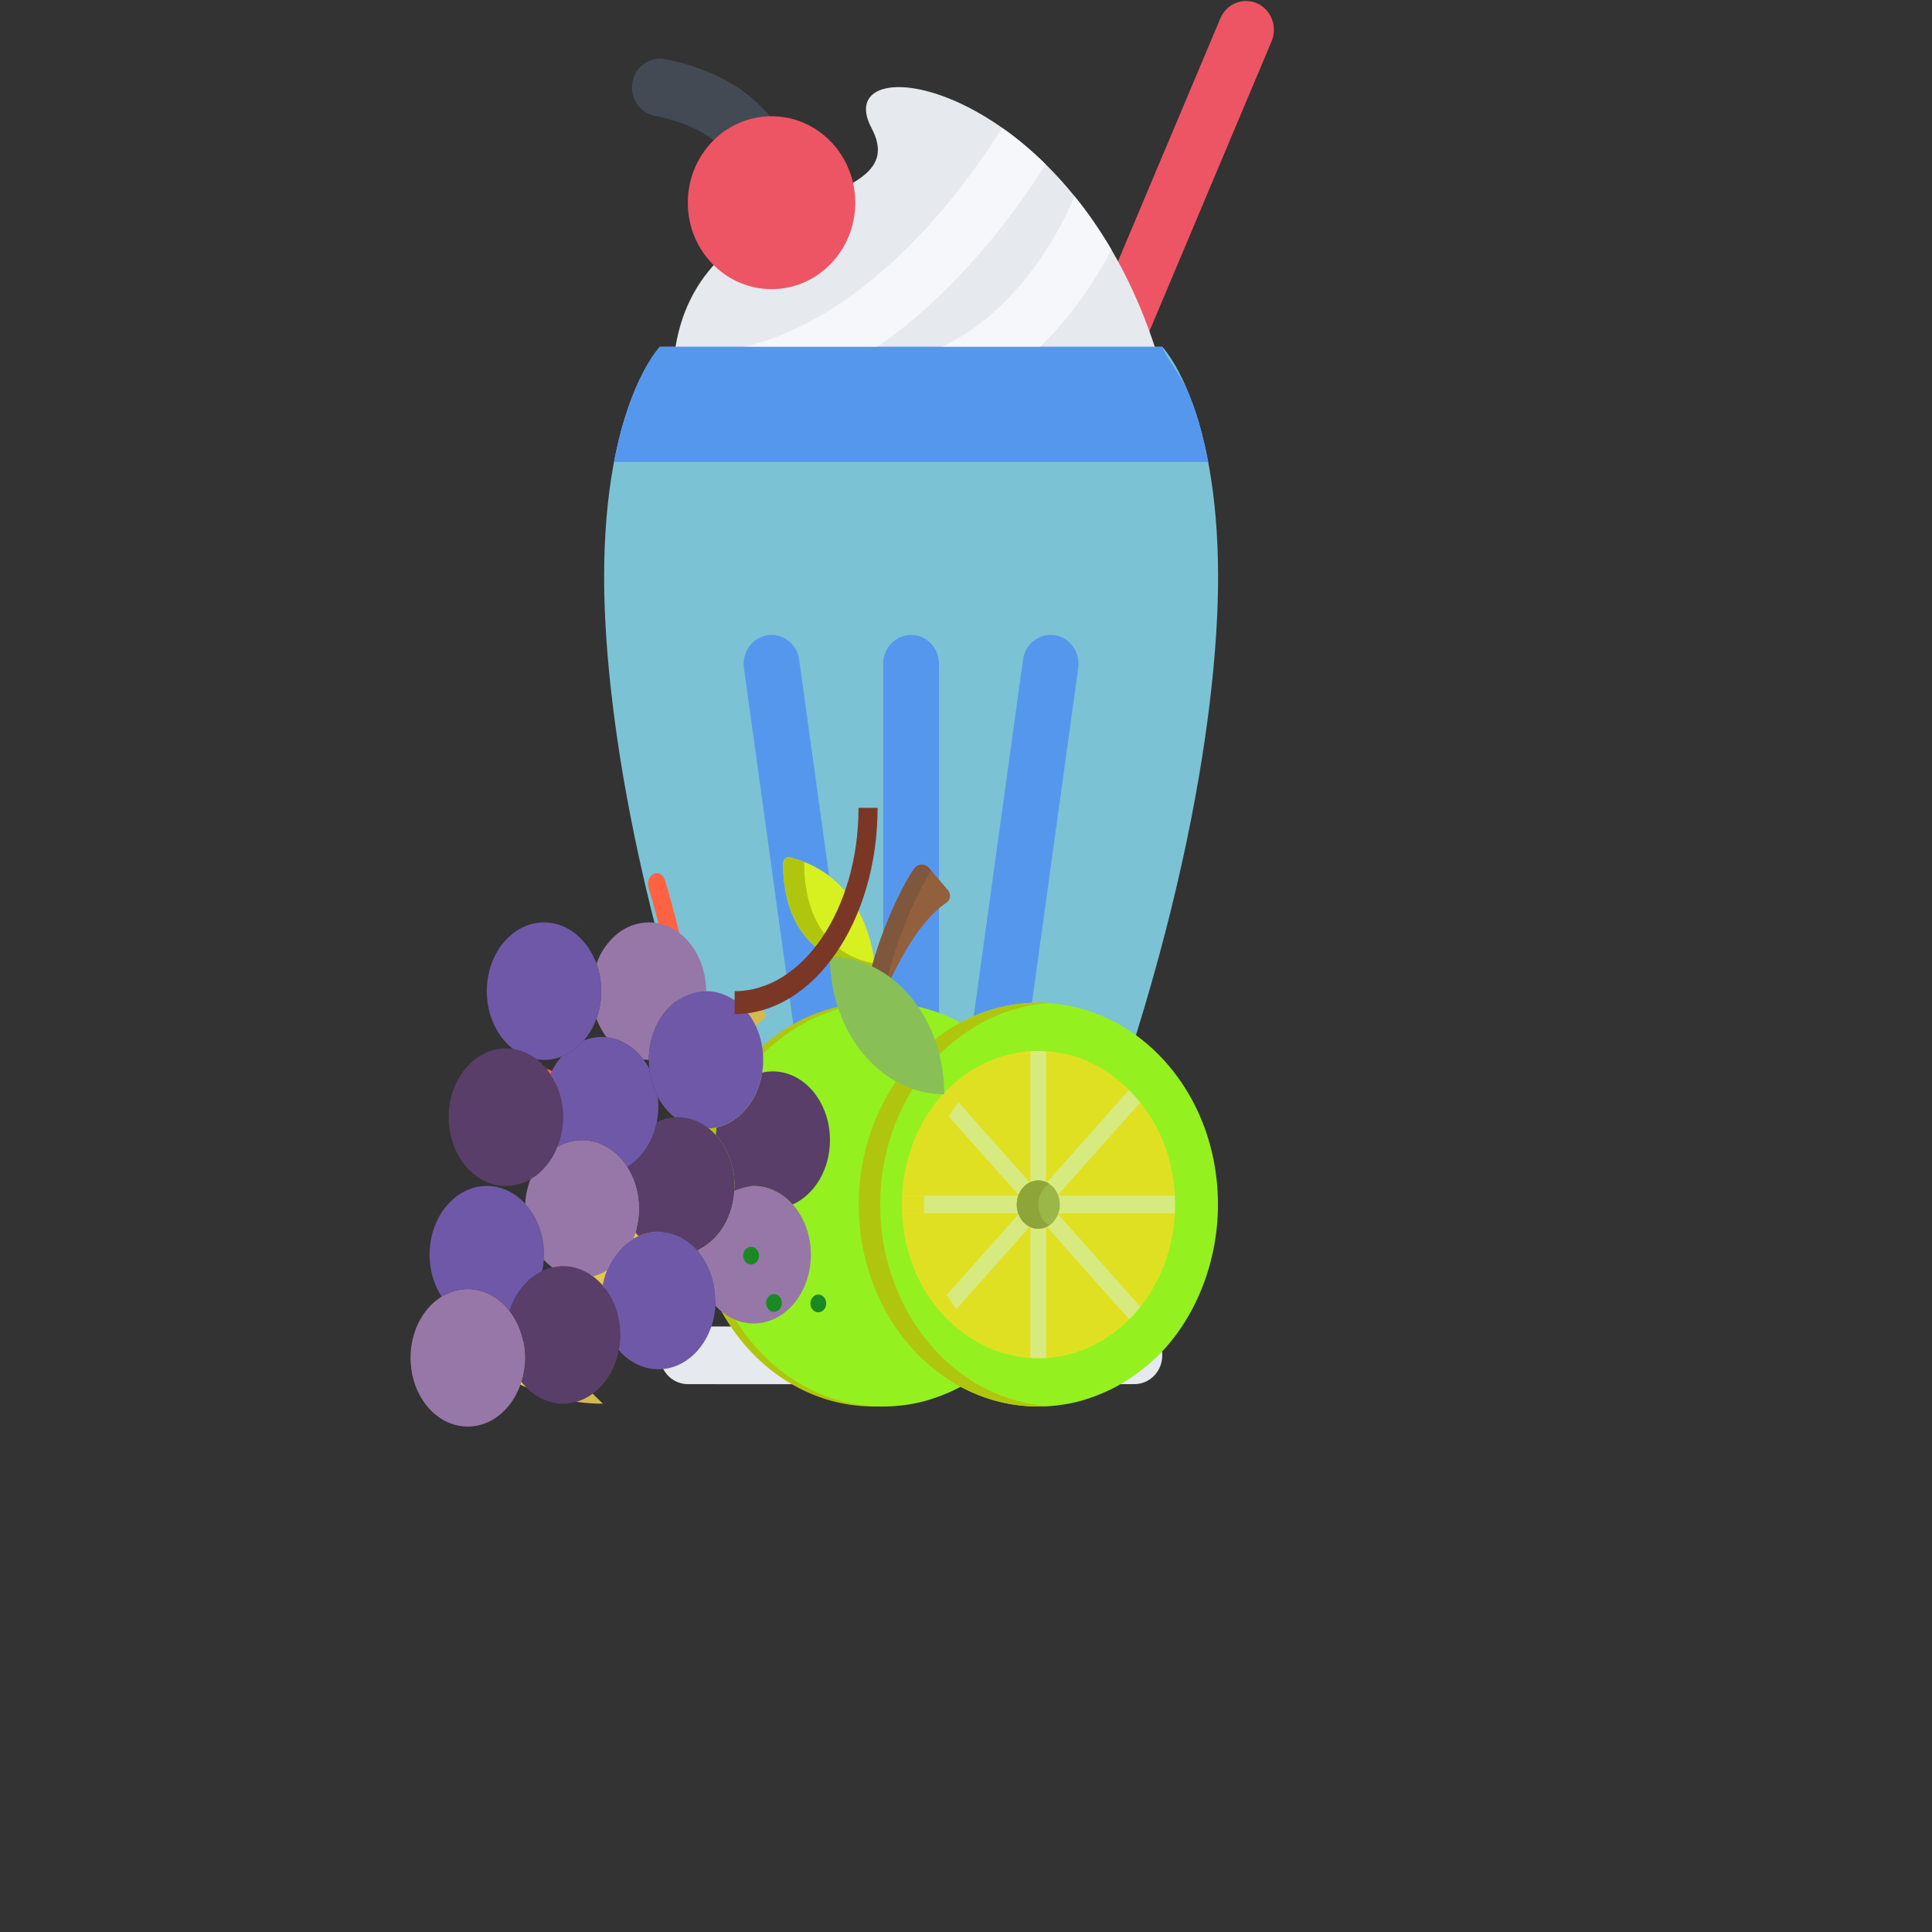 <?xml version="1.0" encoding="UTF-8" standalone="no"?>
<!DOCTYPE svg PUBLIC "-//W3C//DTD SVG 1.1//EN" "http://www.w3.org/Graphics/SVG/1.1/DTD/svg11.dtd">
<svg version="1.1" xmlns="http://www.w3.org/2000/svg" xmlns:xlink="http://www.w3.org/1999/xlink" preserveAspectRatio="xMidYMid meet" viewBox="0 0 640 640" width="640" height="640"><rect x="0" y="0" width="640" height="640" fill="#333333" stroke="none"/><defs><path d="M205.23 396.65C201.38 383.96 183.92 384.09 187.74 396.65C189.49 396.65 203.48 396.65 205.23 396.65Z" id="eG39zrlQm"></path><path d="M205.23 396.65C201.38 383.96 183.92 384.09 187.74 396.65C189.49 396.65 203.48 396.65 205.23 396.65Z" id="azQwAbNB5"></path><path d="M180.52 354.23C181.91 353.87 183.29 354.87 183.6 356.46C183.97 358.32 184.31 360.18 184.63 361.97C184.92 363.57 184.03 365.18 182.62 365.44C180.73 365.8 179.82 364.54 179.57 363.14C179.26 361.39 178.92 359.57 178.56 357.75C178.25 356.16 179.12 354.59 180.52 354.23Z" id="e8Kd0t3mM"></path><path d="M180.52 354.23C181.91 353.87 183.29 354.87 183.6 356.46C183.97 358.32 184.31 360.18 184.63 361.97C184.92 363.57 184.03 365.18 182.62 365.44C180.73 365.8 179.82 364.54 179.57 363.14C179.26 361.39 178.92 359.57 178.56 357.75C178.25 356.16 179.12 354.59 180.52 354.23Z" id="fhzMqbwhg"></path><path d="M404.29 6.07C404.28 6.07 404.28 6.07 404.27 6.07C396.26 25.09 356.2 120.17 284.09 291.31L301.05 298.91C373.16 127.77 413.22 32.7 421.23 13.68C421.23 13.68 421.23 13.68 421.23 13.68C422.69 10.18 422.05 5.98 419.29 3.12C415.69 -0.6 409.82 -0.6 406.22 3.12C405.37 4 404.73 5 404.29 6.07Z" id="cPnORdfoo"></path><path d="M404.29 6.07C404.28 6.07 404.28 6.07 404.27 6.07C396.26 25.09 356.2 120.17 284.09 291.31L301.05 298.91C373.16 127.77 413.22 32.7 421.23 13.68C421.23 13.68 421.23 13.68 421.23 13.68C422.69 10.18 422.05 5.98 419.29 3.12C415.69 -0.6 409.82 -0.6 406.22 3.12C405.37 4 404.73 5 404.29 6.07Z" id="hryMbQrJo"></path><path d="M275.78 187.26C284.72 186.41 356.22 179.57 365.16 178.71C365.16 178.71 408.23 204.04 384.61 121.63C357.28 26.28 273.5 13.75 288.69 42.39C303.88 71.02 232.92 59.69 223.78 114.87C211.2 190.74 265.38 172.78 275.78 187.26Z" id="dUY5s92uC"></path><path d="M275.78 187.26C284.72 186.41 356.22 179.57 365.16 178.71C365.16 178.71 408.23 204.04 384.61 121.63C357.28 26.28 273.5 13.75 288.69 42.39C303.88 71.02 232.92 59.69 223.78 114.87C211.2 190.74 265.38 172.78 275.78 187.26Z" id="a1bcjNOcOk"></path><path d="M237.1 458.51L366.53 458.51L348.04 420.37L255.59 420.37L237.1 458.51Z" id="cWKBQMkiv"></path><path d="M237.1 458.51L366.53 458.51L348.04 420.37L255.59 420.37L237.1 458.51Z" id="cw4XCwfiN"></path><path d="M218.61 114.87C218.61 114.87 200.12 133.97 200.12 191.24C200.12 229.42 209.36 309.71 255.59 420.34C256.82 420.34 262.98 420.34 274.08 420.34C318.46 420.34 343.11 420.34 348.04 420.34C394.26 309.71 403.51 229.42 403.51 191.24C403.51 133.97 385.01 114.87 385.01 114.87C373.92 114.87 346.19 114.87 301.81 114.87C251.89 114.87 224.16 114.87 218.61 114.87Z" id="can6ZnD0t"></path><path d="M218.61 114.87C218.61 114.87 200.12 133.97 200.12 191.24C200.12 229.42 209.36 309.71 255.59 420.34C256.82 420.34 262.98 420.34 274.08 420.34C318.46 420.34 343.11 420.34 348.04 420.34C394.26 309.71 403.51 229.42 403.51 191.24C403.51 133.97 385.01 114.87 385.01 114.87C373.92 114.87 346.19 114.87 301.81 114.87C251.89 114.87 224.16 114.87 218.61 114.87Z" id="a854vOZrpz"></path><path d="M258.3 427.08C261.91 430.8 267.76 430.8 271.37 427.08C273.17 425.23 274.07 422.8 274.08 420.37C270.38 420.37 257.44 420.37 255.59 420.37C255.6 422.8 256.5 425.23 258.3 427.08Z" id="i1sJL49tjo"></path><path d="M258.3 427.08C261.91 430.8 267.76 430.8 271.37 427.08C273.17 425.23 274.07 422.8 274.08 420.37C270.38 420.37 257.44 420.37 255.59 420.37C255.6 422.8 256.5 425.23 258.3 427.08Z" id="a1okK8LtF8"></path><path d="M276.78 427.08C280.4 430.8 286.25 430.8 289.86 427.08C291.66 425.23 292.56 422.8 292.57 420.37C288.87 420.37 275.93 420.37 274.08 420.37C274.09 422.8 274.99 425.23 276.78 427.08Z" id="arTHWKMUT"></path><path d="M276.78 427.08C280.4 430.8 286.25 430.8 289.86 427.08C291.66 425.23 292.56 422.8 292.57 420.37C288.87 420.37 275.93 420.37 274.08 420.37C274.09 422.8 274.99 425.23 276.78 427.08Z" id="bRbsrYZz"></path><path d="M295.28 427.08C298.89 430.8 304.74 430.8 308.35 427.08C310.15 425.23 311.05 422.8 311.06 420.37C307.36 420.37 294.42 420.37 292.57 420.37C292.58 422.8 293.48 425.23 295.28 427.08Z" id="d8DMPac0b"></path><path d="M295.28 427.08C298.89 430.8 304.74 430.8 308.35 427.08C310.15 425.23 311.05 422.8 311.06 420.37C307.36 420.37 294.42 420.37 292.57 420.37C292.58 422.8 293.48 425.23 295.28 427.08Z" id="aa0B1H8y"></path><path d="M313.77 427.08C317.38 430.8 323.23 430.8 326.83 427.08C328.63 425.23 329.54 422.8 329.54 420.37C325.85 420.37 312.91 420.37 311.06 420.37C311.07 422.8 311.97 425.23 313.77 427.08Z" id="gjPdXKfYp"></path><path d="M313.77 427.08C317.38 430.8 323.23 430.8 326.83 427.08C328.63 425.23 329.54 422.8 329.54 420.37C325.85 420.37 312.91 420.37 311.06 420.37C311.07 422.8 311.97 425.23 313.77 427.08Z" id="a2ChpE8IfH"></path><path d="M332.25 427.08C335.87 430.8 341.72 430.8 345.33 427.08C347.12 425.23 348.03 422.8 348.03 420.37C344.33 420.37 331.39 420.37 329.54 420.37C329.56 422.8 330.45 425.23 332.25 427.08Z" id="d1DcKQesJ"></path><path d="M332.25 427.08C335.87 430.8 341.72 430.8 345.33 427.08C347.12 425.23 348.03 422.8 348.03 420.37C344.33 420.37 331.39 420.37 329.54 420.37C329.56 422.8 330.45 425.23 332.25 427.08Z" id="bBm0TSZ7i"></path><path d="M316.76 133.55C343.53 122.2 359.76 98.81 368.19 82.75C364.37 76.2 360.26 70.31 356 65.05C351.02 76.62 336.65 104.48 309.73 115.89C310.44 117.65 316.05 131.78 316.76 133.55Z" id="azq2XKrB"></path><path d="M316.76 133.55C343.53 122.2 359.76 98.81 368.19 82.75C364.37 76.2 360.26 70.31 356 65.05C351.02 76.62 336.65 104.48 309.73 115.89C310.44 117.65 316.05 131.78 316.76 133.55Z" id="a105NgTxnv"></path><path d="M331.95 42.33C322.15 58.24 289.49 105.78 244.48 115.37C244.85 117.24 247.84 132.19 248.21 134.06C274.23 128.53 300.33 111.54 323.67 84.95C334.15 73.01 341.87 61.71 346.42 54.46C341.61 49.72 336.75 45.69 331.95 42.33Z" id="b3u0ge1CGt"></path><path d="M331.95 42.33C322.15 58.24 289.49 105.78 244.48 115.37C244.85 117.24 247.84 132.19 248.21 134.06C274.23 128.53 300.33 111.54 323.67 84.95C334.15 73.01 341.87 61.71 346.42 54.46C341.61 49.72 336.75 45.69 331.95 42.33Z" id="aZm2wPXTe"></path><path d="M375.78 439.41C360.99 439.41 242.64 439.41 227.85 439.41C227.85 439.41 227.85 439.41 227.85 439.41C225.48 439.41 223.12 440.35 221.31 442.21C217.7 445.94 217.7 452 221.31 455.72C223.12 457.57 225.48 458.51 227.85 458.51C227.85 458.51 227.85 458.51 227.85 458.51C242.64 458.51 360.99 458.51 375.78 458.51C375.78 458.51 375.78 458.51 375.78 458.51C378.15 458.51 380.5 457.59 382.32 455.72C385.92 452 385.92 445.94 382.32 442.21C380.5 440.35 378.15 439.41 375.78 439.41C375.78 439.41 375.78 439.41 375.78 439.41Z" id="i1jQG6hOPI"></path><path d="M375.78 439.41C360.99 439.41 242.64 439.41 227.85 439.41C227.85 439.41 227.85 439.41 227.85 439.41C225.48 439.41 223.12 440.35 221.31 442.21C217.7 445.94 217.7 452 221.31 455.72C223.12 457.57 225.48 458.51 227.85 458.51C227.85 458.51 227.85 458.51 227.85 458.51C242.64 458.51 360.99 458.51 375.78 458.51C375.78 458.51 375.78 458.51 375.78 458.51C378.15 458.51 380.5 457.59 382.32 455.72C385.92 452 385.92 445.94 382.32 442.21C380.5 440.35 378.15 439.41 375.78 439.41C375.78 439.41 375.78 439.41 375.78 439.41Z" id="d1rikZ51AO"></path><path d="M385.01 114.87C379.47 114.87 351.73 114.87 301.81 114.87C251.89 114.87 224.16 114.87 218.61 114.87C218.61 114.87 208.7 125.11 203.39 153.05C242.76 153.05 380.55 153.05 400.24 153.05C394.93 125.11 388.06 122.51 385.01 114.87Z" id="i1dRGscCV4"></path><path d="M385.01 114.87C379.47 114.87 351.73 114.87 301.81 114.87C251.89 114.87 224.16 114.87 218.61 114.87C218.61 114.87 208.7 125.11 203.39 153.05C242.76 153.05 380.55 153.05 400.24 153.05C394.93 125.11 388.06 122.51 385.01 114.87Z" id="j1rRCroM1X"></path><path d="M292.57 219.88C292.57 219.88 292.57 219.88 292.57 219.88C292.57 233.24 292.57 340.14 292.57 353.5C292.57 353.5 292.57 353.5 292.57 353.5C292.57 355.96 293.47 358.4 295.28 360.27C298.89 363.99 304.74 363.99 308.35 360.27C310.15 358.4 311.06 355.96 311.06 353.5C311.06 353.5 311.06 353.5 311.06 353.5C311.06 340.14 311.06 233.24 311.06 219.88C311.06 219.88 311.06 219.88 311.06 219.88C311.06 217.43 310.15 214.99 308.35 213.12C304.74 209.4 298.89 209.4 295.28 213.12C293.47 214.99 292.57 217.43 292.57 219.88Z" id="c2L0x1EwV2"></path><path d="M292.57 219.88C292.57 219.88 292.57 219.88 292.57 219.88C292.57 233.24 292.57 340.14 292.57 353.5C292.57 353.5 292.57 353.5 292.57 353.5C292.57 355.96 293.47 358.4 295.28 360.27C298.89 363.99 304.74 363.99 308.35 360.27C310.15 358.4 311.06 355.96 311.06 353.5C311.06 353.5 311.06 353.5 311.06 353.5C311.06 340.14 311.06 233.24 311.06 219.88C311.06 219.88 311.06 219.88 311.06 219.88C311.06 217.43 310.15 214.99 308.35 213.12C304.74 209.4 298.89 209.4 295.28 213.12C293.47 214.99 292.57 217.43 292.57 219.88Z" id="d85dtn6K7"></path><path d="M338.9 218.53C338.9 218.53 338.89 218.53 338.89 218.53C337.04 231.89 322.25 338.8 320.4 352.16C320.4 352.16 320.41 352.16 320.41 352.16C320.01 355.04 320.87 358.06 323.01 360.27C326.62 363.99 332.48 363.99 336.08 360.27C337.56 358.73 338.41 356.83 338.7 354.86C338.7 354.86 338.7 354.86 338.7 354.86C340.55 341.5 355.35 234.58 357.2 221.22C357.19 221.22 357.18 221.22 357.18 221.22C357.58 218.35 356.71 215.33 354.58 213.12C350.97 209.4 345.12 209.4 341.5 213.12C340.02 214.64 339.17 216.55 338.9 218.53Z" id="f3tomnhxhw"></path><path d="M338.9 218.53C338.9 218.53 338.89 218.53 338.89 218.53C337.04 231.89 322.25 338.8 320.4 352.16C320.4 352.16 320.41 352.16 320.41 352.16C320.01 355.04 320.87 358.06 323.01 360.27C326.62 363.99 332.48 363.99 336.08 360.27C337.56 358.73 338.41 356.83 338.7 354.86C338.7 354.86 338.7 354.86 338.7 354.86C340.55 341.5 355.35 234.58 357.2 221.22C357.19 221.22 357.18 221.22 357.18 221.22C357.58 218.35 356.71 215.33 354.58 213.12C350.97 209.4 345.12 209.4 341.5 213.12C340.02 214.64 339.17 216.55 338.9 218.53Z" id="bb8jdrHRP"></path><path d="M264.73 218.53C264.46 216.55 263.6 214.64 262.12 213.12C258.51 209.4 252.66 209.4 249.05 213.12C246.92 215.33 246.05 218.35 246.45 221.22C246.45 221.22 246.44 221.22 246.43 221.23C248.28 234.59 263.08 341.5 264.93 354.86C264.93 354.86 264.93 354.86 264.93 354.86C265.21 356.83 266.07 358.73 267.54 360.27C271.15 363.99 277.01 363.99 280.62 360.27C282.76 358.06 283.62 355.04 283.22 352.16C283.22 352.16 283.23 352.16 283.23 352.16C283.23 352.16 283.23 352.16 283.23 352.16L264.74 218.52C264.73 218.53 264.73 218.53 264.73 218.53Z" id="c53KC9L52"></path><path d="M264.73 218.53C264.46 216.55 263.6 214.64 262.12 213.12C258.51 209.4 252.66 209.4 249.05 213.12C246.92 215.33 246.05 218.35 246.45 221.22C246.45 221.22 246.44 221.22 246.43 221.23C248.28 234.59 263.08 341.5 264.93 354.86C264.93 354.86 264.93 354.86 264.93 354.86C265.21 356.83 266.07 358.73 267.54 360.27C271.15 363.99 277.01 363.99 280.62 360.27C282.76 358.06 283.62 355.04 283.22 352.16C283.22 352.16 283.23 352.16 283.23 352.16C283.23 352.16 283.23 352.16 283.23 352.16L264.74 218.52C264.73 218.53 264.73 218.53 264.73 218.53Z" id="eVNY5ibdr"></path><path d="M246.37 66.37C246.37 66.32 246.69 60.7 243.4 54.64C238.94 46.43 230.01 40.94 216.86 38.34C211.85 37.35 208.56 32.35 209.52 27.17C210.48 21.99 215.33 18.6 220.34 19.59C233.7 22.23 251.44 29.07 260.22 46.63C265.58 57.37 264.89 66.98 264.79 68.04C262.34 67.8 256.2 67.2 246.38 66.25C246.38 66.32 246.37 66.35 246.37 66.37Z" id="a2Oqg3a54"></path><path d="M246.37 66.37C246.37 66.32 246.69 60.7 243.4 54.64C238.94 46.43 230.01 40.94 216.86 38.34C211.85 37.35 208.56 32.35 209.52 27.17C210.48 21.99 215.33 18.6 220.34 19.59C233.7 22.23 251.44 29.07 260.22 46.63C265.58 57.37 264.89 66.98 264.79 68.04C262.34 67.8 256.2 67.2 246.38 66.25C246.38 66.32 246.37 66.35 246.37 66.37Z" id="a72mKKIj17"></path><path d="M227.85 67.14C227.85 82.96 240.27 95.78 255.59 95.78C270.91 95.78 283.32 82.96 283.32 67.14C283.32 51.33 270.91 38.51 255.59 38.51C240.27 38.51 227.85 51.33 227.85 67.14Z" id="a51QIkLCEo"></path><path d="M227.85 67.14C227.85 82.96 240.27 95.78 255.59 95.78C270.91 95.78 283.32 82.96 283.32 67.14C283.32 51.33 270.91 38.51 255.59 38.51C240.27 38.51 227.85 51.33 227.85 67.14Z" id="f3vjgQveq"></path><path d="M216.55 289.46C218.06 288.78 219.72 289.72 220.28 291.57C223.39 301.97 226.33 313.7 228.79 325.5C229.19 327.4 228.28 329.51 226.7 329.83C224.33 330.31 223.5 328.87 223.17 327.26C220.76 315.7 217.88 304.21 214.83 294.03C214.28 292.18 215.05 290.14 216.55 289.46Z" id="dd6N4TAVr"></path><path d="M188.41 393.28C188.41 392.35 188.72 391.43 189.26 390.77C189.8 390.1 190.55 389.72 191.31 389.72C192.08 389.72 192.82 390.1 193.36 390.77C193.9 391.43 194.21 392.35 194.21 393.28C194.21 394.22 193.9 395.14 193.36 395.81C192.82 396.47 192.08 396.85 191.31 396.85C190.55 396.85 189.8 396.47 189.26 395.81C188.72 395.14 188.41 394.22 188.41 393.28Z" id="dIUOxDlgK"></path><path d="M188.41 393.28C188.41 392.35 188.72 391.43 189.26 390.77C189.8 390.1 190.55 389.72 191.31 389.72C192.08 389.72 192.82 390.1 193.36 390.77C193.9 391.43 194.21 392.35 194.21 393.28C194.21 394.22 193.9 395.14 193.36 395.81C192.82 396.47 192.08 396.85 191.31 396.85C190.55 396.85 189.8 396.47 189.26 395.81C188.72 395.14 188.41 394.22 188.41 393.28Z" id="d2tBmkH8G5"></path><path d="M198.27 377.56C198.27 376.62 198.58 375.7 199.12 375.04C199.66 374.38 200.41 374 201.17 374C201.94 374 202.69 374.38 203.23 375.04C203.76 375.71 204.07 376.62 204.07 377.56C204.07 378.5 203.76 379.42 203.23 380.08C202.69 380.74 201.94 381.12 201.17 381.12C200.41 381.12 199.66 380.74 199.12 380.08C198.58 379.42 198.27 378.5 198.27 377.56Z" id="b2qT9ID8wJ"></path><path d="M198.27 377.56C198.27 376.62 198.58 375.7 199.12 375.04C199.66 374.38 200.41 374 201.17 374C201.94 374 202.69 374.38 203.23 375.04C203.76 375.71 204.07 376.62 204.07 377.56C204.07 378.5 203.76 379.42 203.23 380.08C202.69 380.74 201.94 381.12 201.17 381.12C200.41 381.12 199.66 380.74 199.12 380.08C198.58 379.42 198.27 378.5 198.27 377.56Z" id="c1HA9lqr2C"></path><path d="M211.62 377.56C211.62 376.62 211.93 375.7 212.47 375.04C213.01 374.38 213.75 374 214.52 374C215.28 374 216.03 374.38 216.57 375.04C217.11 375.71 217.42 376.62 217.42 377.56C217.42 378.5 217.11 379.42 216.57 380.08C216.03 380.74 215.28 381.12 214.52 381.12C213.76 381.12 213.01 380.74 212.47 380.08C211.93 379.42 211.62 378.5 211.62 377.56Z" id="dyWgMtbxn"></path><path d="M211.62 377.56C211.62 376.62 211.93 375.7 212.47 375.04C213.01 374.38 213.75 374 214.52 374C215.28 374 216.03 374.38 216.57 375.04C217.11 375.71 217.42 376.62 217.42 377.56C217.42 378.5 217.11 379.42 216.57 380.08C216.03 380.74 215.28 381.12 214.52 381.12C213.76 381.12 213.01 380.74 212.47 380.08C211.93 379.42 211.62 378.5 211.62 377.56Z" id="b5CgUpbJI"></path><path d="M185.51 370.44C185.51 369.5 185.82 368.58 186.36 367.92C186.9 367.26 187.65 366.88 188.41 366.88C189.17 366.88 189.92 367.26 190.46 367.92C191 368.59 191.31 369.5 191.31 370.44C191.31 371.38 191 372.29 190.46 372.96C189.92 373.62 189.17 374 188.41 374C187.65 374 186.9 373.62 186.36 372.96C185.82 372.29 185.51 371.38 185.51 370.44Z" id="c7bdECMKI"></path><path d="M185.51 370.44C185.51 369.5 185.82 368.58 186.36 367.92C186.9 367.26 187.65 366.88 188.41 366.88C189.17 366.88 189.92 367.26 190.46 367.92C191 368.59 191.31 369.5 191.31 370.44C191.31 371.38 191 372.29 190.46 372.96C189.92 373.62 189.17 374 188.41 374C187.65 374 186.9 373.62 186.36 372.96C185.82 372.29 185.51 371.38 185.51 370.44Z" id="eJTpXojN4"></path><path d="M202.65 356.12C202.65 355.19 202.96 354.26 203.5 353.6C204.04 352.94 204.78 352.56 205.55 352.56C206.31 352.56 207.06 352.94 207.6 353.6C208.14 354.27 208.45 355.18 208.45 356.12C208.45 357.06 208.14 357.98 207.6 358.64C207.06 359.3 206.31 359.68 205.55 359.68C204.78 359.68 204.04 359.3 203.5 358.64C202.96 357.98 202.65 357.06 202.65 356.12Z" id="a34enUywI2"></path><path d="M202.65 356.12C202.65 355.19 202.96 354.26 203.5 353.6C204.04 352.94 204.78 352.56 205.55 352.56C206.31 352.56 207.06 352.94 207.6 353.6C208.14 354.27 208.45 355.18 208.45 356.12C208.45 357.06 208.14 357.98 207.6 358.64C207.06 359.3 206.31 359.68 205.55 359.68C204.78 359.68 204.04 359.3 203.5 358.64C202.96 357.98 202.65 357.06 202.65 356.12Z" id="a2nDOI3R5M"></path><path d="M204.07 396.85C204.07 395.91 204.38 394.99 204.92 394.33C205.47 393.66 206.21 393.28 206.97 393.28C207.74 393.28 208.49 393.66 209.03 394.33C209.57 394.99 209.88 395.91 209.88 396.85C209.88 397.79 209.57 398.7 209.03 399.37C208.49 400.03 207.74 400.41 206.97 400.41C206.21 400.41 205.47 400.03 204.92 399.37C204.38 398.7 204.07 397.79 204.07 396.85Z" id="cYIkIeGjz"></path><path d="M204.07 396.85C204.07 395.91 204.38 394.99 204.92 394.33C205.47 393.66 206.21 393.28 206.97 393.28C207.74 393.28 208.49 393.66 209.03 394.33C209.57 394.99 209.88 395.91 209.88 396.85C209.88 397.79 209.57 398.7 209.03 399.37C208.49 400.03 207.74 400.41 206.97 400.41C206.21 400.41 205.47 400.03 204.92 399.37C204.38 398.7 204.07 397.79 204.07 396.85Z" id="a2Hb6AcAed"></path><path d="M201.17 330.8C201.17 329.87 201.48 328.95 202.02 328.29C202.56 327.62 203.31 327.24 204.07 327.24C204.84 327.24 205.59 327.62 206.13 328.29C206.67 328.95 206.97 329.87 206.97 330.8C206.97 331.74 206.66 332.66 206.13 333.32C205.59 333.98 204.84 334.36 204.07 334.36C203.31 334.36 202.57 333.98 202.02 333.32C201.48 332.66 201.17 331.74 201.17 330.8Z" id="a27STYKb05"></path><path d="M201.17 330.8C201.17 329.87 201.48 328.95 202.02 328.29C202.56 327.62 203.31 327.24 204.07 327.24C204.84 327.24 205.59 327.62 206.13 328.29C206.67 328.95 206.97 329.87 206.97 330.8C206.97 331.74 206.66 332.66 206.13 333.32C205.59 333.98 204.84 334.36 204.07 334.36C203.31 334.36 202.57 333.98 202.02 333.32C201.48 332.66 201.17 331.74 201.17 330.8Z" id="enqBL4mZM"></path><path d="M191.31 347.24C191.31 346.31 191.62 345.38 192.16 344.72C192.7 344.06 193.45 343.68 194.21 343.68C194.98 343.68 195.72 344.06 196.26 344.72C196.8 345.39 197.11 346.31 197.11 347.24C197.11 348.18 196.8 349.1 196.26 349.76C195.72 350.42 194.98 350.8 194.21 350.8C193.45 350.8 192.7 350.42 192.16 349.76C191.62 349.1 191.31 348.18 191.31 347.24Z" id="c6aTMhNN3j"></path><path d="M191.31 347.24C191.31 346.31 191.62 345.38 192.16 344.72C192.7 344.06 193.45 343.68 194.21 343.68C194.98 343.68 195.72 344.06 196.26 344.72C196.8 345.39 197.11 346.31 197.11 347.24C197.11 348.18 196.8 349.1 196.26 349.76C195.72 350.42 194.98 350.8 194.21 350.8C193.45 350.8 192.7 350.42 192.16 349.76C191.62 349.1 191.31 348.18 191.31 347.24Z" id="a116Mjzg6j"></path><path d="M261.73 366.29L261.73 366.36C206.58 420.95 175.94 451.27 169.82 457.34C167.72 456.19 165.69 454.92 163.75 453.54C173.48 443.91 251.32 366.87 261.05 357.24C261.5 360.19 261.73 363.22 261.73 366.29" id="b1QRPrWE0m"></path><path d="M193.27 305.65L192.66 305.72L192.13 305.78L191.46 305.87L191 305.93L189.88 306.1L190.95 305.93L191 305.93L191.06 305.92L191.46 305.87L192.03 305.79L192.13 305.78L192.25 305.76L192.66 305.72L193.12 305.67L193.27 305.65L193.45 305.63L193.84 305.6L194.21 305.56L194.32 305.55L194.43 305.54L194.54 305.53L194.65 305.52L193.84 305.6L193.27 305.65Z" id="bVzAH3NGt"></path><path d="M250.62 405.1L250.63 404.83L250.63 404.56L250.63 404.29L250.63 404.01L250.63 402.76L251.81 403.93L250.62 405.1Z" id="hQLm6eIAA"></path><path d="M161.92 380.25L166.69 375.54L166.69 384.97L161.92 380.25Z" id="c6V2H9T3Me"></path><path d="M250.03 330.6C245.94 334.64 243.68 336.89 243.22 337.34C244.4 339.49 245.46 341.72 246.37 344.02C247.12 343.27 253.14 337.32 253.89 336.57C252.72 334.51 251.44 332.51 250.03 330.6" id="bDlXka6c9"></path><path d="M250.63 377.35L250.63 367.55L251.81 366.38L256.76 371.28L250.63 377.35Z" id="aagEThRQmm"></path><path d="M249.41 416.11L249.51 415.61L249.61 415.1L249.7 414.6L249.79 414.09L249.87 413.58L249.95 413.07L250.13 411.76L250.29 410.45L250.42 409.12L250.51 407.79L250.58 406.45L250.62 405.1L251.81 403.93L256.77 408.83L249.41 416.11Z" id="c4rltpNC9W"></path><path d="M261.72 366.38L261.73 366.39L261.73 376.2L256.76 371.28L251.81 366.38L250.62 365.2L250.59 364.08L250.54 362.96L250.47 361.84L250.38 360.73L250.27 359.63L250.13 358.53L249.98 357.44L249.81 356.35L249.62 355.28L249.41 354.2L256.77 361.48L261.72 366.38Z" id="a2tQvRdDzH"></path><path d="M261.71 403.93L261.73 403.95L261.73 404.02L261.72 405.04L261.7 406.06L261.65 407.07L261.6 408.08L261.52 409.09L261.43 410.09L261.32 411.09L261.19 412.08L261.05 413.07L256.77 408.83L251.81 403.93L250.63 402.76L250.63 392.96L256.76 399.03L261.71 403.93Z" id="b3hol251XE"></path><path d="M170.04 423.85L170.62 425.45L171.25 427.03L166.87 422.7L169.01 420.59L169.5 422.23L170.04 423.85Z" id="cBu1mI3H9"></path><path d="M167.29 412.49L161.93 417.8L166.88 422.7C168.15 421.43 168.86 420.73 169.01 420.59C168.31 418.14 167.76 415.63 167.37 413.07C167.34 412.88 167.31 412.69 167.29 412.49" id="aqOicfIjy"></path><path d="M209.12 464.32L209.04 464.33L208.75 464.37L208.47 464.41L208.3 464.43L208.29 464.43L208.24 464.44L208.19 464.45L208.3 464.43L208.34 464.43L208.39 464.42L208.39 464.42L208.4 464.42L208.46 464.41L208.59 464.39L208.65 464.38L208.82 464.36L208.99 464.34L209.12 464.32L209.32 464.29L209.15 464.31L209.12 464.32Z" id="a1vZrlepy4"></path><path d="M253.3 434.76L252.68 435.78L252.05 436.78L251.4 437.77L250.72 438.74L250.03 439.71L243.22 432.97L243.8 431.89L244.36 430.79L244.89 429.68L245.41 428.56L245.9 427.43L246.37 426.29L253.89 433.74L253.3 434.76Z" id="bdq8ipxt"></path><path d="M183.12 462.74L180.34 461.9L177.61 460.94L174.95 459.85L172.35 458.65L169.82 457.34L169.82 457.33L172.35 458.65L174.95 459.85L177.61 460.94L180.34 461.9L183.12 462.74L183.12 462.74L185.96 463.45L183.12 462.74Z" id="b8N4lJ0c6"></path><path d="M190.77 464.34L190.36 464.28L189.96 464.22L189.56 464.15L189.15 464.09L188.75 464.02L188.35 463.94L187.95 463.87L187.55 463.79L187.15 463.71L186.75 463.63L186.36 463.54L185.96 463.45L184.54 463.11L183.12 462.74L181.73 462.34L180.34 461.9L178.97 461.44L177.61 460.94L176.27 460.41L174.95 459.85L173.64 459.27L172.35 458.65L171.07 458.01L169.82 457.34L180.89 446.38L194.9 460.25L190.77 464.34Z" id="aX75BsVGI"></path><path d="M194.9 460.25C192.42 462.7 191.05 464.07 190.77 464.34C193.69 464.77 196.67 464.99 199.71 465C199.39 464.68 197.78 463.1 194.9 460.25" id="bjqZ4jtW"></path><path d="M200.4 465L200.21 465L200.01 465L200.21 465L200.4 465L200.6 465L200.79 464.99L200.6 465L200.4 465Z" id="b1jYNWLcQ0"></path><path d="M200.01 465C199.96 465 199.91 465 199.86 465C199.87 465 199.92 465 200.01 465L200.01 465" id="abxVH2rkL"></path><path d="M261.66 284.02C260.53 283.74 259.46 284.69 259.44 285.98C259.33 294.02 261.19 319.33 289.33 319.8C289.43 319.44 289.53 319.09 289.64 318.73C289.08 313.4 285.3 289.89 261.66 284.02Z" id="ahkLRq4G"></path><path d="M266.47 285.56C264.97 284.96 263.37 284.45 261.66 284.02C260.53 283.74 259.46 284.69 259.44 285.98C259.33 294.02 261.19 319.33 289.33 319.8C289.4 319.58 289.46 319.36 289.52 319.13C267.87 315.03 266.32 293.32 266.43 285.98C266.43 285.84 266.45 285.69 266.47 285.56Z" id="a1sbjhj1gX"></path><path d="M313.59 298.98C314.87 298.11 315.1 296.12 314.06 294.91C313.43 294.17 308.4 288.3 307.77 287.57C306.34 285.89 303.91 286.06 302.67 287.93C296.39 297.41 287.99 317.52 286.11 333.57C287.95 333.47 289.39 333.48 290.93 333.53C295.36 323.4 302.74 306.33 313.59 298.98Z" id="i2ezLtWvQh"></path><path d="M307.77 287.57C306.34 285.89 303.91 286.06 302.67 287.93C296.39 297.41 287.99 317.52 286.11 333.57C287.95 333.47 289.39 333.48 290.93 333.53C291.56 332.1 292.24 330.53 292.99 328.87C295.69 314.06 302.88 297.16 308.51 288.43C308.37 288.26 307.85 287.65 307.77 287.57Z" id="bAk03H8df"></path><path d="M285.45 464.78C269.05 461.34 254.26 450.04 245.33 433.22C245.32 433.21 245.28 433.13 245.27 433.12C244.34 431.34 243.48 429.54 242.71 427.71C242.7 427.7 242.65 427.57 242.64 427.55C242.41 426.99 242.18 426.44 241.97 425.89C241.96 425.86 241.87 425.64 241.86 425.61C241.65 425.07 241.45 424.52 241.25 423.95C241.24 423.94 241.2 423.81 241.19 423.8C240.51 421.89 239.91 419.94 239.4 417.98C239.39 417.95 239.33 417.72 239.32 417.69C239.19 417.16 239.05 416.59 238.92 416.02C238.91 415.99 238.85 415.72 238.84 415.68C232.3 387.04 243.71 358.13 262.37 344.24C262.37 344.25 262.34 344.27 262.33 344.27C264.52 342.54 267.05 340.84 268.85 339.8C268.85 339.8 268.85 339.8 268.85 339.8C274.27 336.62 279.84 334.49 285.45 333.31C285.45 333.31 285.45 333.31 285.45 333.31C286.06 333.19 287.03 333 287.21 332.97C287.21 332.97 287.21 332.97 287.21 332.97C289.16 332.63 291.13 332.4 293.05 332.28C289.24 332 284.67 332.2 280.23 332.97C280.23 332.97 280.23 332.97 280.23 332.97C280.05 333 279.08 333.18 278.47 333.31C278.47 333.31 278.47 333.31 278.47 333.31C272.86 334.49 267.29 336.62 261.87 339.8C261.87 339.8 261.87 339.8 261.87 339.8C260.07 340.84 257.54 342.55 255.35 344.27C255.36 344.27 255.39 344.25 255.39 344.24C236.73 358.13 225.32 387.04 231.86 415.68C231.86 415.72 231.93 415.99 231.93 416.02C232.07 416.59 232.2 417.16 232.34 417.69C232.35 417.72 232.41 417.95 232.42 417.98C232.93 419.94 233.53 421.89 234.21 423.8C234.21 423.81 234.26 423.94 234.26 423.95C234.46 424.52 234.67 425.07 234.88 425.61C234.89 425.64 234.98 425.87 234.99 425.89C235.2 426.44 235.42 426.99 235.66 427.55C235.67 427.57 235.72 427.7 235.73 427.71C236.5 429.54 237.35 431.34 238.29 433.12C238.29 433.13 238.34 433.21 238.34 433.22C247.28 450.04 262.07 461.34 278.47 464.78C278.47 464.78 278.47 464.78 278.47 464.78C282.73 465.67 287.13 466.06 291.67 465.88C292.11 465.86 292.54 465.83 292.97 465.8C290.42 465.64 287.91 465.29 285.45 464.78C285.45 464.78 285.45 464.78 285.45 464.78Z" id="c2i0NgfiY5"></path><path d="M348.76 346.61C347.12 346.42 345.46 346.32 343.78 346.32C317.46 346.32 296.13 370.3 296.13 399.87C296.13 429.45 317.46 453.42 343.78 453.42C345.46 453.42 347.12 453.32 348.76 453.13C324.78 450.33 306.09 427.56 306.09 399.87C306.09 372.19 324.78 349.41 348.76 346.61Z" id="aLnQEUnJH"></path><path d="M293.14 332.16L293.46 332.16L293.78 332.17L294.09 332.18L294.41 332.19L294.72 332.2L295.03 332.21L295.34 332.23L295.64 332.25L295.94 332.27L296.24 332.29L296.53 332.31L296.53 332.32L298.69 332.54L300.81 332.84L302.91 333.22L304.98 333.68L307.02 334.22L309.02 334.83L311 335.51L312.93 336.26L314.84 337.09L316.71 337.98L318.54 338.94L320.34 339.96L322.1 341.04L323.81 342.19L325.49 343.4L327.12 344.66L328.72 345.98L330.27 347.36L331.77 348.79L333.23 350.28L334.64 351.81L336.01 353.4L337.32 355.03L338.59 356.7L339.8 358.42L340.97 360.19L342.08 361.99L343.14 363.84L344.14 365.72L345.09 367.64L345.98 369.6L346.81 371.58L347.58 373.6L348.3 375.65L348.95 377.73L349.54 379.84L350.07 381.97L350.54 384.13L350.94 386.3L351.28 388.5L351.44 389.7L351.58 390.9L351.7 392.1L351.8 393.3L351.88 394.5L351.94 395.7L351.99 396.91L352.01 398.11L352.02 399.31L352 400.52L351.97 401.72L351.92 402.92L351.85 404.12L351.76 405.32L351.65 406.51L351.52 407.71L351.37 408.9L351.21 410.09L351.02 411.27L350.81 412.46L350.59 413.64L350.35 414.81L350.08 415.98L349.8 417.15L349.5 418.31L349.18 419.47L348.84 420.63L348.48 421.77L348.1 422.91L347.71 424.05L347.29 425.18L346.85 426.3L346.4 427.42L345.92 428.53L345.43 429.63L344.92 430.72L344.39 431.81L343.84 432.89L343.27 433.96L342.68 435.02L342.59 435.18L342.49 435.34L342.4 435.5L342.31 435.66L342.21 435.82L342.12 435.99L342.02 436.15L341.93 436.31L341.83 436.47L341.73 436.63L341.63 436.79L341.53 436.96L341.43 437.12L341.33 437.28L341.23 437.44L341.13 437.6L341.03 437.77L340.93 437.93L340.82 438.09L340.72 438.25L340.61 438.41L340.51 438.58L340.4 438.74L340.29 438.9L340.19 439.06L340.08 439.23L339.97 439.39L339.86 439.55L339.75 439.72L339.64 439.88L339.52 440.04L339.41 440.2L339.3 440.37L339.18 440.53L339.07 440.69L338.95 440.86L338.83 441.02L338.72 441.18L338.6 441.35L338.48 441.51L338.46 441.54L338.41 441.6L338.41 441.61L338.11 442L337.82 442.4L337.52 442.79L337.22 443.17L336.91 443.56L336.6 443.94L336.3 444.32L335.99 444.69L335.67 445.06L335.36 445.43L335.05 445.79L334.73 446.15L334.42 446.5L334.1 446.85L333.79 447.2L333.47 447.54L333.16 447.87L332.84 448.2L332.53 448.53L332.22 448.85L331.91 449.16L331.6 449.47L331.3 449.77L330.99 450.07L330.69 450.36L330.39 450.64L330.09 450.92L329.8 451.19L329.51 451.45L329.23 451.7L328.94 451.95L328.67 452.19L328.39 452.43L328.12 452.65L327.86 452.87L327.6 453.08L327.35 453.28L327.1 453.48L326.86 453.66L326.64 453.83L326.62 453.84L326.63 453.84L326.64 453.83L326.66 453.81L326.63 453.84L326.18 454.18L325.7 454.55L325.22 454.91L324.74 455.26L324.26 455.61L323.79 455.95L323.31 456.28L322.83 456.6L322.35 456.92L321.87 457.23L321.39 457.53L320.92 457.83L320.44 458.12L319.96 458.4L319.48 458.68L319 458.95L318.52 459.21L318.04 459.47L317.55 459.72L317.07 459.97L316.59 460.21L316.1 460.45L315.62 460.68L315.13 460.91L314.64 461.13L314.15 461.34L313.66 461.55L313.17 461.76L312.67 461.96L312.18 462.16L311.68 462.35L311.18 462.54L310.68 462.72L310.18 462.9L309.67 463.07L309.16 463.24L308.66 463.41L308.14 463.58L307.63 463.74L307.11 463.89L307.11 463.89L307.1 463.89L307.05 463.91L307.04 463.91L307.04 463.91L307.04 463.91L306.75 463.99L306.47 464.07L306.18 464.15L305.89 464.23L305.6 464.3L305.31 464.38L305.02 464.45L304.72 464.52L304.43 464.59L304.13 464.65L303.83 464.72L303.53 464.78L303.23 464.84L302.93 464.9L302.63 464.96L302.32 465.02L302.02 465.08L301.71 465.13L301.41 465.18L301.1 465.23L300.79 465.28L300.48 465.33L300.16 465.37L299.85 465.42L299.54 465.46L299.22 465.5L298.9 465.54L298.58 465.57L298.26 465.61L297.94 465.64L297.62 465.67L297.3 465.7L296.98 465.73L296.65 465.76L296.32 465.78L296 465.81L295.67 465.83L295.34 465.85L295.01 465.86L294.67 465.88L294.33 465.89L293.99 465.9L293.65 465.91L293.32 465.92L292.98 465.92L292.64 465.92L292.3 465.92L291.97 465.92L291.63 465.92L291.29 465.91L290.96 465.9L290.62 465.89L290.29 465.88L289.96 465.86L289.62 465.85L289.29 465.83L288.96 465.81L288.63 465.78L288.3 465.76L287.97 465.73L287.64 465.7L287.31 465.67L286.98 465.64L286.65 465.6L286.32 465.57L286 465.53L285.67 465.49L285.34 465.44L285.02 465.4L284.69 465.35L284.37 465.3L284.05 465.25L283.72 465.2L283.4 465.14L283.08 465.09L282.75 465.03L282.43 464.97L282.11 464.91L281.79 464.84L281.47 464.78L281.47 464.78L280.24 464.5L279.02 464.2L277.81 463.87L276.6 463.51L275.4 463.12L274.21 462.71L273.03 462.26L271.86 461.79L270.69 461.29L269.54 460.76L268.39 460.21L267.26 459.62L266.13 459.01L265.02 458.38L263.92 457.72L262.83 457.03L261.76 456.31L260.69 455.57L259.64 454.81L258.61 454.02L257.58 453.2L256.58 452.36L255.58 451.49L254.6 450.6L253.64 449.69L252.69 448.75L251.76 447.79L250.85 446.8L249.96 445.8L249.08 444.76L248.22 443.71L247.37 442.63L246.55 441.53L245.75 440.41L244.96 439.26L244.2 438.1L243.45 436.91L242.73 435.7L242.03 434.47L241.34 433.22L241.33 433.19L241.3 433.13L241.29 433.12L241.22 432.98L241.15 432.85L241.08 432.72L241.01 432.58L240.94 432.45L240.87 432.32L240.81 432.18L240.74 432.05L240.67 431.92L240.6 431.78L240.54 431.65L240.47 431.51L240.4 431.38L240.34 431.24L240.27 431.11L240.21 430.97L240.14 430.84L240.08 430.7L240.01 430.57L239.95 430.43L239.88 430.3L239.82 430.16L239.76 430.03L239.69 429.89L239.63 429.76L239.57 429.62L239.51 429.49L239.44 429.35L239.38 429.21L239.32 429.08L239.26 428.94L239.2 428.81L239.14 428.67L239.08 428.53L239.02 428.4L238.96 428.26L238.9 428.12L238.84 427.99L238.79 427.85L238.73 427.71L238.66 427.55L238.64 427.51L238.63 427.47L238.61 427.42L238.59 427.38L238.57 427.34L238.55 427.3L238.54 427.26L238.52 427.21L238.5 427.17L238.49 427.13L238.47 427.09L238.45 427.05L238.43 427.01L238.42 426.96L238.4 426.92L238.38 426.88L238.37 426.84L238.35 426.8L238.33 426.76L238.32 426.72L238.3 426.67L238.28 426.63L238.27 426.59L238.25 426.55L238.23 426.51L238.22 426.47L238.2 426.43L238.18 426.39L238.17 426.35L238.15 426.3L238.13 426.26L238.12 426.22L238.1 426.18L238.09 426.14L238.07 426.1L238.05 426.06L238.04 426.02L238.02 425.98L238.01 425.93L237.97 425.86L237.88 425.61L237.86 425.57L237.85 425.53L237.83 425.49L237.82 425.45L237.8 425.41L237.79 425.37L237.77 425.33L237.75 425.28L237.74 425.24L237.72 425.2L237.71 425.16L237.69 425.12L237.68 425.08L237.66 425.04L237.65 425L237.63 424.96L237.62 424.92L237.6 424.87L237.58 424.83L237.57 424.79L237.55 424.75L237.54 424.71L237.52 424.67L237.51 424.62L237.49 424.58L237.48 424.54L237.46 424.5L237.45 424.46L237.43 424.42L237.42 424.37L237.4 424.33L237.39 424.29L237.37 424.25L237.36 424.21L237.34 424.16L237.33 424.12L237.31 424.08L237.29 424.04L237.26 423.94L237.21 423.8L237.16 423.66L237.11 423.51L237.06 423.37L237.01 423.22L236.96 423.08L236.91 422.94L236.86 422.79L236.81 422.65L236.76 422.5L236.71 422.36L236.67 422.21L236.62 422.07L236.57 421.92L236.53 421.78L236.48 421.63L236.43 421.49L236.39 421.34L236.34 421.2L236.3 421.05L236.25 420.91L236.21 420.76L236.16 420.61L236.12 420.47L236.07 420.32L236.03 420.18L235.99 420.03L235.95 419.88L235.9 419.74L235.86 419.59L235.82 419.45L235.78 419.3L235.74 419.15L235.7 419.01L235.65 418.86L235.61 418.71L235.57 418.57L235.53 418.42L235.5 418.27L235.46 418.13L235.42 417.98L235.34 417.69L235.33 417.65L235.32 417.61L235.31 417.57L235.3 417.53L235.29 417.49L235.28 417.45L235.27 417.41L235.26 417.36L235.25 417.32L235.24 417.28L235.23 417.24L235.22 417.2L235.21 417.16L235.2 417.12L235.19 417.08L235.18 417.04L235.17 416.99L235.16 416.95L235.15 416.91L235.14 416.87L235.13 416.83L235.12 416.79L235.11 416.74L235.1 416.7L235.09 416.66L235.08 416.62L235.07 416.58L235.06 416.53L235.05 416.49L235.04 416.45L235.02 416.41L235.01 416.36L235 416.32L234.99 416.28L234.98 416.24L234.97 416.19L234.96 416.15L234.95 416.11L234.94 416.07L234.93 416.02L234.86 415.68L234.4 413.53L234.01 411.39L233.68 409.24L233.42 407.1L233.23 404.96L233.09 402.83L233.02 400.7L233 398.59L233.05 396.48L233.15 394.39L233.31 392.31L233.53 390.25L233.8 388.2L234.13 386.17L234.51 384.15L234.94 382.16L235.43 380.19L235.96 378.25L236.54 376.33L237.17 374.43L237.85 372.56L238.58 370.72L239.35 368.92L240.16 367.14L241.02 365.4L241.92 363.69L242.86 362.02L243.84 360.39L244.86 358.79L245.92 357.24L247.02 355.72L248.15 354.26L249.32 352.83L250.52 351.46L251.75 350.13L253.02 348.85L254.32 347.62L255.65 346.44L257 345.31L258.35 344.27L258.52 344.14L258.68 344.01L258.85 343.88L259.02 343.76L259.19 343.63L259.36 343.5L259.53 343.37L259.7 343.24L259.87 343.12L260.04 342.99L260.21 342.87L260.39 342.74L260.56 342.62L260.73 342.49L260.9 342.37L261.07 342.25L261.25 342.13L261.42 342.01L261.59 341.9L261.76 341.78L261.93 341.66L262.1 341.55L262.26 341.44L262.43 341.33L262.59 341.22L262.76 341.11L262.92 341L263.08 340.9L263.24 340.8L263.4 340.69L263.56 340.6L263.71 340.5L263.87 340.4L264.02 340.31L264.16 340.22L264.31 340.13L264.46 340.04L264.6 339.96L264.74 339.88L264.87 339.8L264.87 339.8L265.28 339.56L265.69 339.33L266.09 339.1L266.5 338.88L266.91 338.65L267.32 338.44L267.73 338.23L268.14 338.02L268.55 337.81L268.96 337.61L269.37 337.41L269.79 337.22L270.2 337.03L270.61 336.84L271.03 336.66L271.44 336.48L271.85 336.31L272.27 336.14L272.68 335.97L273.1 335.8L273.52 335.64L273.93 335.49L274.35 335.34L274.77 335.19L275.18 335.04L275.6 334.9L276.02 334.76L276.44 334.63L276.85 334.5L277.27 334.37L277.69 334.25L278.11 334.13L278.53 334.02L278.95 333.91L279.37 333.8L279.79 333.69L280.21 333.59L280.63 333.49L281.05 333.4L281.47 333.31L281.47 333.31L281.52 333.3L281.56 333.29L281.61 333.28L281.66 333.27L281.71 333.26L281.76 333.25L281.82 333.24L281.87 333.23L281.92 333.22L281.98 333.21L282.03 333.2L282.08 333.19L282.14 333.18L282.19 333.17L282.25 333.16L282.3 333.15L282.35 333.14L282.41 333.13L282.46 333.12L282.51 333.11L282.56 333.1L282.61 333.09L282.66 333.08L282.71 333.07L282.75 333.06L282.8 333.05L282.84 333.04L282.88 333.04L282.92 333.03L282.96 333.02L283 333.01L283.03 333.01L283.07 333L283.1 333L283.13 332.99L283.15 332.99L283.18 332.98L283.23 332.97L283.23 332.97L283.58 332.91L283.92 332.86L284.27 332.8L284.62 332.75L284.97 332.7L285.32 332.65L285.67 332.6L286.02 332.56L286.36 332.52L286.71 332.48L287.06 332.45L287.41 332.41L287.75 332.38L288.1 332.35L288.44 332.32L288.79 332.3L289.13 332.27L289.47 332.25L289.81 332.23L290.15 332.22L290.49 332.2L290.83 332.19L291.16 332.18L291.5 332.17L291.83 332.16L292.16 332.16L292.49 332.16L292.81 332.16L293.14 332.16ZM296.66 449.74L296.65 449.74L296.68 449.73L296.7 449.73L296.68 449.73L296.66 449.74Z" id="bykrKP6F0"></path><path d="M343.78 346.32C317.46 346.32 296.13 370.3 296.13 399.87C296.13 429.45 317.46 453.43 343.78 453.43C370.09 453.43 391.43 429.45 391.43 399.87C391.43 370.3 370.09 346.32 343.78 346.32Z" id="byNannQQO"></path><path d="M350.26 396.08C366.79 377.51 375.97 367.19 377.81 365.12C378.83 363.97 378.83 362.11 377.81 360.96C376.78 359.81 375.13 359.81 374.1 360.96C372.27 363.03 363.09 373.34 346.56 391.92C346.56 365.65 346.56 351.06 346.56 348.14C346.56 346.52 345.39 345.2 343.94 345.2C342.5 345.2 341.33 346.52 341.33 348.14C341.33 352.52 341.33 387.54 341.33 391.92C337.96 388.14 320.64 368.67 313.78 360.96C312.76 359.81 311.1 359.81 310.08 360.96C309.06 362.11 309.06 363.97 310.08 365.12C316.04 371.82 331.53 389.22 337.62 396.08C335.89 396.08 300.05 396.08 298.67 396.08C297.23 396.08 296.06 397.39 296.06 399.02C296.06 400.65 297.23 401.96 298.67 401.96C303.25 401.96 336.48 401.96 337.62 401.96C335 404.91 313.53 429.04 310.08 432.92C309.06 434.06 309.06 435.93 310.08 437.08C311.1 438.23 312.76 438.23 313.78 437.08C315.55 435.09 324.36 425.19 340.24 407.35L340.24 407.35C340.89 406.61 341.25 406.21 341.33 406.12C341.33 406.65 341.33 448.95 341.33 449.9C341.33 451.52 342.5 452.84 343.94 452.84C345.39 452.84 346.56 451.52 346.56 449.9C346.56 442.43 346.56 415.41 346.56 406.12C376.49 439.76 374.44 437.94 375.95 437.94C378.27 437.94 379.46 434.78 377.81 432.92C375.97 430.85 366.79 420.53 350.26 401.96C373.63 401.96 386.62 401.96 389.21 401.96C390.66 401.96 391.83 400.65 391.83 399.02C391.83 397.4 390.66 396.08 389.21 396.08C384.02 396.08 371.04 396.08 350.26 396.08Z" id="dnQwzcAf"></path><path d="M314.28 369.84C315.27 368.2 316.34 366.63 317.49 365.12C316.07 363.53 314.81 362.12 313.78 360.96C313.26 360.37 312.56 360.09 311.87 360.1C310.99 361 310.14 361.92 309.32 362.88C309.28 363.69 309.53 364.51 310.08 365.12C311.19 366.37 312.63 367.99 314.28 369.84Z" id="dqca6t1jW"></path><path d="M341.86 346.37C341.53 346.86 341.33 347.47 341.33 348.14C341.33 348.14 341.33 348.16 341.33 348.16C342.96 347.66 344.64 347.26 346.34 346.97C346.26 346.76 346.16 346.56 346.04 346.38C345.29 346.34 344.54 346.32 343.78 346.32C343.13 346.32 342.5 346.34 341.86 346.37Z" id="adATQVPu3"></path><path d="M341.92 451.76C342.4 452.42 343.13 452.84 343.94 452.84C344.36 452.84 344.74 452.73 345.09 452.54C344.02 452.32 342.96 452.06 341.92 451.76Z" id="anYrTyKaL"></path><path d="M316.8 433.69C315.68 432.15 314.64 430.55 313.68 428.87C312.01 430.75 310.73 432.19 310.08 432.92C309.06 434.06 309.06 435.93 310.08 437.08C311.1 438.23 312.76 438.23 313.78 437.08C314.39 436.4 316.49 434.03 316.8 433.69Z" id="iRj2jr8iR"></path><path d="M306.13 401.96C306.1 401.27 306.09 400.57 306.09 399.87C306.09 398.6 306.13 397.33 306.21 396.08C302.04 396.08 299.05 396.08 298.67 396.08C297.47 396.08 296.46 396.99 296.15 398.23C296.14 398.72 296.13 399.22 296.13 399.71C296.41 401 297.44 401.96 298.67 401.96C299.78 401.96 302.55 401.96 306.13 401.96Z" id="f3RXjBMtw3"></path><path d="M343.94 391.03C340.01 391.03 336.81 394.62 336.81 399.04C336.81 403.47 340.01 407.06 343.94 407.06C347.88 407.06 351.07 403.47 351.07 399.04C351.07 394.62 347.88 391.03 343.94 391.03Z" id="ezkOwaohe"></path><path d="M347.51 392.11C346.46 391.43 345.24 391.03 343.94 391.03C340.01 391.03 336.81 394.62 336.81 399.04C336.81 403.47 340.01 407.06 343.94 407.06C345.24 407.06 346.46 406.66 347.51 405.98C345.38 404.59 343.94 402.01 343.94 399.04C343.94 396.08 345.38 393.5 347.51 392.11Z" id="c6LMMT2we"></path><path d="M344.65 332.16L344.97 332.17L345.29 332.17L345.6 332.18L345.91 332.19L346.22 332.2L346.52 332.22L346.82 332.23L347.12 332.25L347.41 332.27L347.7 332.29L347.99 332.31L347.99 332.32L350.14 332.54L352.26 332.84L354.35 333.22L356.41 333.68L358.45 334.21L360.45 334.82L362.42 335.5L364.36 336.25L366.26 337.07L368.13 337.95L369.96 338.91L371.75 339.93L373.51 341.01L375.22 342.15L376.9 343.35L378.54 344.62L380.13 345.94L381.68 347.31L383.18 348.74L384.64 350.22L386.06 351.75L387.42 353.33L388.74 354.96L390.01 356.64L391.23 358.36L392.39 360.12L393.51 361.93L394.57 363.77L395.57 365.66L396.52 367.58L397.42 369.54L398.25 371.53L399.03 373.55L399.74 375.61L400.4 377.69L400.99 379.8L401.53 381.94L401.99 384.11L402.4 386.29L402.73 388.5L402.99 390.54L403.2 392.58L403.34 394.61L403.43 396.62L403.47 398.63L403.45 400.63L403.38 402.61L403.26 404.58L403.09 406.53L402.86 408.47L402.59 410.39L402.28 412.29L401.91 414.18L401.5 416.04L401.05 417.88L400.55 419.7L400.01 421.5L399.43 423.27L398.81 425.02L398.15 426.73L397.44 428.43L396.71 430.09L395.93 431.72L395.12 433.32L394.27 434.89L393.39 436.43L392.48 437.93L391.54 439.4L390.56 440.83L389.56 442.22L388.52 443.57L387.46 444.89L386.37 446.16L385.26 447.39L384.12 448.58L382.95 449.72L381.77 450.82L380.56 451.88L379.33 452.88L378.08 453.84L378.12 453.81L377.65 454.18L377.18 454.54L376.71 454.89L376.24 455.24L375.76 455.58L375.29 455.91L374.82 456.24L374.35 456.56L373.88 456.87L373.4 457.18L372.93 457.48L372.46 457.77L371.98 458.06L371.51 458.34L371.03 458.62L370.55 458.89L370.07 459.16L369.59 459.42L369.11 459.67L368.63 459.92L368.15 460.16L367.66 460.4L367.18 460.63L366.69 460.86L366.2 461.08L365.7 461.3L365.21 461.51L364.71 461.72L364.22 461.92L363.72 462.12L363.21 462.32L362.71 462.51L362.2 462.7L361.69 462.88L361.18 463.06L360.66 463.23L360.14 463.4L359.62 463.57L359.1 463.73L358.57 463.89L358.57 463.89L358.55 463.89L358.51 463.91L358.5 463.91L358.5 463.91L358.5 463.91L358.22 463.99L357.94 464.07L357.66 464.15L357.38 464.22L357.09 464.29L356.8 464.37L356.52 464.44L356.23 464.51L355.93 464.57L355.64 464.64L355.35 464.71L355.05 464.77L354.75 464.83L354.45 464.89L354.15 464.95L353.85 465.01L353.54 465.06L353.24 465.12L352.93 465.17L352.62 465.22L352.31 465.27L352 465.32L351.68 465.36L351.37 465.41L351.05 465.45L350.73 465.49L350.41 465.53L350.09 465.57L349.77 465.6L349.44 465.64L349.12 465.67L348.79 465.7L348.46 465.73L348.13 465.76L347.8 465.78L347.47 465.8L347.14 465.83L346.8 465.85L346.47 465.86L346.13 465.88L345.79 465.89L345.45 465.9L345.11 465.91L344.77 465.92L344.44 465.92L344.1 465.92L343.76 465.92L343.42 465.92L343.09 465.92L342.75 465.91L342.42 465.9L342.08 465.89L341.75 465.88L341.41 465.86L341.08 465.85L340.75 465.83L340.42 465.81L340.09 465.78L339.76 465.76L339.43 465.73L339.1 465.7L338.77 465.67L338.44 465.64L338.11 465.6L337.78 465.57L337.45 465.53L337.13 465.49L336.8 465.44L336.48 465.4L336.15 465.35L335.83 465.3L335.5 465.25L335.18 465.2L334.86 465.14L334.53 465.09L334.21 465.03L333.89 464.97L333.57 464.91L333.25 464.84L332.93 464.78L332.93 464.78L330.66 464.25L328.43 463.63L326.24 462.92L324.09 462.12L321.98 461.24L319.92 460.27L317.9 459.23L315.92 458.1L314 456.89L312.12 455.61L310.29 454.26L308.52 452.83L306.8 451.34L305.13 449.78L303.51 448.15L301.95 446.47L300.45 444.72L299.01 442.91L297.63 441.05L296.31 439.14L295.05 437.17L293.86 435.15L292.73 433.09L291.66 430.98L290.67 428.82L289.74 426.63L288.89 424.4L288.1 422.13L287.39 419.82L286.75 417.48L286.19 415.12L285.7 412.72L285.29 410.3L284.96 407.85L284.71 405.38L284.54 402.9L284.46 400.39L284.46 397.87L284.54 395.34L284.71 392.79L284.71 392.76L284.72 392.73L284.72 392.7L284.72 392.67L284.72 392.63L284.73 392.6L284.73 392.56L284.73 392.52L284.74 392.47L284.74 392.43L284.75 392.39L284.75 392.34L284.75 392.29L284.76 392.24L284.76 392.19L284.77 392.14L284.77 392.09L284.78 392.04L284.78 391.99L284.79 391.93L284.79 391.88L284.8 391.82L284.8 391.77L284.81 391.71L284.82 391.66L284.82 391.6L284.83 391.54L284.83 391.49L284.84 391.43L284.84 391.38L284.85 391.32L284.85 391.26L284.86 391.21L284.87 391.15L284.87 391.1L284.88 391.05L284.88 390.99L284.89 390.94L284.89 390.89L284.9 390.84L284.91 390.78L284.91 390.72L284.92 390.66L284.93 390.61L284.93 390.55L284.94 390.49L284.94 390.43L284.95 390.37L284.96 390.32L284.96 390.26L284.97 390.2L284.98 390.14L284.98 390.08L284.99 390.03L285 389.97L285.01 389.91L285.01 389.85L285.02 389.8L285.03 389.74L285.03 389.68L285.04 389.62L285.05 389.57L285.05 389.51L285.06 389.45L285.07 389.39L285.08 389.34L285.08 389.28L285.09 389.22L285.1 389.16L285.11 389.1L285.11 389.04L285.12 388.99L285.13 388.93L285.14 388.87L285.15 388.81L285.15 388.75L285.16 388.69L285.17 388.63L285.18 388.57L285.19 388.51L285.19 388.48L285.2 388.45L285.2 388.4L285.21 388.36L285.22 388.31L285.22 388.26L285.23 388.2L285.24 388.14L285.25 388.07L285.26 388L285.27 387.93L285.28 387.85L285.3 387.77L285.31 387.69L285.32 387.6L285.34 387.51L285.35 387.41L285.37 387.32L285.38 387.21L285.4 387.11L285.42 387L285.44 386.89L285.45 386.77L285.47 386.65L285.49 386.53L285.52 386.41L285.54 386.28L285.56 386.15L285.58 386.01L285.61 385.88L285.63 385.74L285.66 385.6L285.69 385.45L285.71 385.3L285.74 385.16L285.77 385L285.8 384.85L285.83 384.69L285.86 384.53L285.89 384.37L285.93 384.17L286.21 382.89L286.5 381.62L286.82 380.36L287.16 379.11L287.52 377.87L287.9 376.64L288.3 375.42L288.72 374.21L289.16 373.02L289.62 371.83L290.1 370.66L290.59 369.51L291.1 368.37L291.63 367.24L292.18 366.13L292.74 365.03L293.32 363.95L293.91 362.88L294.52 361.83L295.14 360.8L295.78 359.78L296.43 358.78L297.09 357.8L297.76 356.84L298.45 355.89L299.15 354.97L299.86 354.06L300.57 353.17L301.3 352.31L302.04 351.46L302.79 350.64L303.54 349.84L304.31 349.06L305.08 348.3L305.86 347.57L306.65 346.85L307.44 346.16L308.24 345.5L309.04 344.86L309.85 344.25L309.98 344.14L310.14 344.01L310.31 343.88L310.48 343.76L310.65 343.63L310.82 343.5L310.99 343.37L311.16 343.24L311.33 343.12L311.5 342.99L311.67 342.87L311.84 342.74L312.02 342.62L312.19 342.49L312.36 342.37L312.53 342.25L312.7 342.13L312.87 342.01L313.05 341.9L313.22 341.78L313.38 341.66L313.55 341.55L313.72 341.44L313.89 341.33L314.05 341.22L314.22 341.11L314.38 341L314.54 340.9L314.7 340.8L314.86 340.69L315.02 340.6L315.17 340.5L315.32 340.4L315.47 340.31L315.62 340.22L315.77 340.13L315.91 340.04L316.05 339.96L316.19 339.88L316.33 339.8L316.33 339.8L316.73 339.56L317.14 339.33L317.54 339.11L317.94 338.88L318.35 338.66L318.75 338.45L319.16 338.24L319.57 338.03L319.98 337.83L320.38 337.63L320.79 337.43L321.2 337.24L321.61 337.05L322.02 336.86L322.44 336.68L322.85 336.5L323.26 336.33L323.67 336.15L324.09 335.99L324.5 335.82L324.92 335.66L325.33 335.51L325.75 335.35L326.17 335.21L326.59 335.06L327.01 334.92L327.42 334.78L327.84 334.64L328.26 334.51L328.69 334.39L329.11 334.26L329.53 334.14L329.95 334.03L330.38 333.91L330.8 333.8L331.22 333.7L331.65 333.6L332.08 333.5L332.5 333.4L332.93 333.31L332.93 333.31L332.97 333.3L333.02 333.29L333.07 333.28L333.12 333.27L333.17 333.26L333.22 333.25L333.27 333.24L333.33 333.23L333.38 333.22L333.43 333.21L333.49 333.2L333.54 333.19L333.6 333.18L333.65 333.17L333.7 333.16L333.76 333.15L333.81 333.14L333.86 333.13L333.92 333.12L333.97 333.11L334.02 333.1L334.07 333.09L334.12 333.08L334.16 333.07L334.21 333.06L334.26 333.05L334.3 333.04L334.34 333.04L334.38 333.03L334.42 333.02L334.46 333.01L334.49 333.01L334.53 333L334.56 333L334.58 332.99L334.61 332.99L334.63 332.98L334.69 332.97L334.69 332.97L335.04 332.91L335.39 332.85L335.74 332.8L336.1 332.75L336.45 332.7L336.8 332.65L337.15 332.6L337.51 332.56L337.86 332.52L338.21 332.48L338.56 332.44L338.91 332.41L339.26 332.38L339.61 332.35L339.96 332.32L340.3 332.29L340.65 332.27L340.99 332.25L341.33 332.23L341.68 332.22L342.01 332.2L342.35 332.19L342.69 332.18L343.02 332.17L343.35 332.17L343.68 332.16L344.01 332.16L344.33 332.16L344.65 332.16ZM342.41 348.18L341.78 348.21L341.14 348.25L340.5 348.3L339.87 348.36L339.24 348.42L338.61 348.5L337.99 348.59L337.37 348.69L336.75 348.79L336.13 348.91L335.52 349.03L334.91 349.17L334.3 349.31L333.7 349.46L333.09 349.62L332.5 349.79L331.9 349.97L331.31 350.15L330.73 350.35L330.14 350.55L329.57 350.77L328.99 350.99L328.42 351.21L327.85 351.45L327.29 351.69L326.74 351.95L326.18 352.21L325.63 352.48L325.09 352.75L324.55 353.04L324.02 353.33L323.49 353.63L322.96 353.93L320.53 355.46L318.22 357.12L316.03 358.9L313.98 360.8L312.06 362.81L310.26 364.92L308.59 367.13L307.06 369.42L305.65 371.8L304.37 374.25L303.22 376.77L302.21 379.34L301.32 381.97L300.57 384.65L299.94 387.36L299.45 390.11L299.09 392.87L298.87 395.66L298.77 398.45L298.81 401.25L298.98 404.04L299.28 406.82L299.72 409.58L300.29 412.31L300.99 415.02L301.83 417.67L302.8 420.29L303.91 422.84L305.15 425.34L306.53 427.76L308.04 430.11L309.69 432.37L311.48 434.55L313.4 436.62L315.46 438.59L317.65 440.45L319.98 442.19L322.45 443.8L325.06 445.27L327.8 446.61L327.8 446.61L328.02 446.7L328.23 446.79L328.44 446.87L328.64 446.95L328.83 447.03L329.01 447.1L329.19 447.17L329.37 447.24L329.54 447.31L329.7 447.37L329.86 447.43L330.01 447.48L330.16 447.54L330.31 447.59L330.45 447.64L330.58 447.69L330.71 447.73L330.84 447.78L330.97 447.82L331.09 447.86L331.2 447.9L331.32 447.94L331.43 447.97L331.53 448.01L331.64 448.04L331.74 448.07L331.84 448.1L331.94 448.13L332.04 448.16L332.13 448.19L332.22 448.21L332.32 448.24L332.41 448.27L332.49 448.29L332.58 448.32L332.67 448.35L332.76 448.37L332.84 448.4L332.93 448.42L333.02 448.45L333.04 448.46L333.05 448.46L333.07 448.47L333.1 448.47L333.13 448.48L333.16 448.49L333.2 448.5L333.24 448.51L333.29 448.53L333.34 448.54L333.4 448.56L333.46 448.57L333.53 448.59L333.6 448.61L333.68 448.63L333.76 448.65L333.85 448.67L333.94 448.69L334.03 448.72L334.13 448.74L334.24 448.77L334.35 448.79L334.46 448.82L334.58 448.85L334.71 448.88L334.84 448.91L334.98 448.94L335.12 448.97L335.26 449L335.41 449.03L335.57 449.06L335.73 449.1L335.89 449.13L336.07 449.17L336.24 449.2L336.42 449.24L336.61 449.27L336.8 449.31L336.8 449.31L337.04 449.35L337.29 449.39L337.53 449.43L337.77 449.47L338.01 449.5L338.26 449.54L338.5 449.57L338.74 449.6L338.98 449.63L339.22 449.66L339.46 449.69L339.71 449.72L339.95 449.74L340.19 449.77L340.43 449.79L340.68 449.81L340.92 449.83L341.17 449.85L341.42 449.86L341.66 449.88L341.91 449.89L342.16 449.91L342.41 449.92L342.66 449.92L342.92 449.93L343.17 449.94L343.43 449.94L343.69 449.94L343.95 449.95L344.21 449.94L344.47 449.94L344.74 449.94L345 449.93L345.27 449.92L345.54 449.91L345.82 449.9L346.09 449.89L346.37 449.87L346.65 449.85L346.94 449.84L346.98 449.83L347.04 449.83L347.09 449.83L347.15 449.82L347.22 449.82L347.29 449.81L347.36 449.81L347.44 449.8L347.52 449.79L347.6 449.79L347.69 449.78L347.78 449.77L347.87 449.76L347.96 449.75L348.06 449.74L348.16 449.73L348.27 449.72L348.38 449.7L348.48 449.69L348.59 449.68L348.71 449.67L348.82 449.65L348.94 449.64L349.06 449.62L349.17 449.61L349.3 449.59L349.42 449.58L349.54 449.56L349.66 449.54L349.79 449.52L349.91 449.51L350.04 449.49L350.16 449.47L350.29 449.45L350.41 449.43L350.54 449.41L350.66 449.39L350.79 449.37L350.91 449.35L351.04 449.33L351.12 449.31L351.2 449.3L351.29 449.28L351.37 449.27L351.45 449.25L351.53 449.23L351.62 449.22L351.7 449.2L351.78 449.19L351.86 449.17L351.94 449.16L352.02 449.14L352.1 449.12L352.18 449.11L352.26 449.09L352.33 449.08L352.41 449.06L352.48 449.04L352.56 449.03L352.63 449.01L352.71 449L352.78 448.98L352.85 448.96L352.92 448.95L352.99 448.93L353.05 448.92L353.12 448.9L353.18 448.89L353.25 448.87L353.31 448.86L353.37 448.84L353.43 448.83L353.48 448.82L353.54 448.8L353.59 448.79L353.65 448.78L353.7 448.76L353.75 448.75L353.79 448.74L353.84 448.73L353.96 448.7L354.09 448.67L354.21 448.64L354.33 448.6L354.45 448.57L354.56 448.54L354.68 448.51L354.8 448.48L354.91 448.45L355.03 448.42L355.14 448.38L355.25 448.35L355.36 448.32L355.47 448.29L355.58 448.25L355.69 448.22L355.8 448.19L355.91 448.16L356.01 448.12L356.12 448.09L356.23 448.06L356.34 448.02L356.44 447.99L356.55 447.95L356.66 447.92L356.76 447.88L356.87 447.85L356.98 447.81L357.08 447.77L357.19 447.74L357.3 447.7L357.41 447.66L357.51 447.62L357.62 447.59L357.73 447.55L357.84 447.51L357.95 447.47L358.06 447.43L358.18 447.39L358.29 447.34L358.36 447.32L358.44 447.29L358.52 447.26L358.59 447.23L358.67 447.2L358.75 447.17L358.82 447.14L358.9 447.11L358.98 447.08L359.05 447.05L359.13 447.02L359.21 446.99L359.28 446.96L359.36 446.93L359.44 446.89L359.52 446.86L359.59 446.83L359.67 446.8L359.75 446.77L359.82 446.73L359.9 446.7L359.98 446.67L360.05 446.64L360.13 446.6L360.21 446.57L360.28 446.54L360.36 446.5L360.43 446.47L360.51 446.44L360.59 446.4L360.66 446.37L360.74 446.34L360.81 446.3L360.88 446.27L360.96 446.24L361.03 446.2L361.11 446.17L361.18 446.14L361.25 446.1L361.32 446.07L361.48 445.99L361.54 445.97L361.59 445.94L361.64 445.92L361.7 445.89L361.73 445.88L361.76 445.86L361.81 445.83L361.87 445.81L361.9 445.79L361.93 445.78L361.96 445.76L361.99 445.75L362.02 445.73L362.06 445.72L362.09 445.7L362.12 445.69L362.15 445.67L362.18 445.65L362.22 445.64L362.25 445.62L362.29 445.6L362.32 445.59L362.35 445.57L362.39 445.55L362.43 445.53L362.46 445.52L362.5 445.5L362.54 445.48L362.59 445.45L362.62 445.43L362.65 445.42L362.71 445.39L362.74 445.37L362.8 445.34L362.86 445.31L362.92 445.28L362.95 445.27L362.98 445.25L363.01 445.24L363.04 445.22L363.06 445.21L363.09 445.19L363.12 445.17L363.18 445.14L363.21 445.13L363.27 445.1L363.3 445.08L363.33 445.06L363.36 445.05L363.39 445.03L363.42 445.02L363.46 445L363.49 444.98L363.52 444.97L363.55 444.95L363.58 444.93L363.61 444.92L363.64 444.9L363.67 444.88L363.7 444.87L363.73 444.85L364.12 444.63L364.52 444.41L364.9 444.18L365.29 443.95L365.67 443.72L366.05 443.48L366.42 443.24L366.8 443L367.17 442.75L367.53 442.5L367.9 442.25L368.26 441.99L368.62 441.73L368.97 441.47L369.32 441.21L369.67 440.94L370.02 440.67L370.36 440.4L370.7 440.12L371.04 439.84L371.37 439.56L371.7 439.27L372.03 438.99L372.35 438.7L372.68 438.4L372.99 438.11L373.31 437.81L373.62 437.51L373.93 437.21L374.24 436.9L374.54 436.59L374.84 436.28L375.13 435.97L375.43 435.65L375.72 435.34L376 435.02L376.29 434.69L376.57 434.37L376.85 434.04L377.12 433.71L378.5 431.97L379.79 430.17L381.01 428.32L382.14 426.42L383.2 424.47L384.17 422.47L385.05 420.44L385.86 418.37L386.58 416.26L387.22 414.13L387.77 411.97L388.24 409.79L388.62 407.59L388.91 405.37L389.12 403.14L389.25 400.91L389.28 398.66L389.23 396.42L389.09 394.18L388.86 391.95L388.54 389.72L388.13 387.51L387.63 385.31L387.04 383.14L386.36 380.99L385.59 378.86L384.73 376.76L383.77 374.7L382.72 372.68L381.58 370.7L380.35 368.76L379.02 366.87L377.59 365.03L376.07 363.25L374.46 361.53L372.74 359.86L370.93 358.27L369.03 356.74L367.03 355.29L364.92 353.91L364.92 353.91L364.69 353.77L364.45 353.63L364.21 353.5L363.96 353.36L363.71 353.22L363.46 353.09L363.21 352.96L362.96 352.82L362.7 352.69L362.45 352.56L362.19 352.44L361.93 352.31L361.67 352.18L361.41 352.06L361.15 351.94L360.89 351.82L360.62 351.7L360.36 351.58L360.1 351.47L359.84 351.36L359.57 351.25L359.31 351.14L359.05 351.03L358.79 350.93L358.54 350.83L358.28 350.73L358.02 350.63L357.77 350.54L357.52 350.45L357.27 350.36L357.02 350.28L356.77 350.19L356.53 350.11L356.29 350.04L356.05 349.96L355.82 349.89L355.58 349.82L355.36 349.76L355.13 349.7L354.91 349.64L354.69 349.58L354.47 349.52L354.26 349.46L354.04 349.41L353.83 349.36L353.62 349.3L353.41 349.25L353.21 349.2L353 349.16L352.8 349.11L352.6 349.07L352.39 349.02L352.19 348.98L352 348.94L351.8 348.9L351.6 348.86L351.4 348.83L351.21 348.79L351.01 348.76L350.82 348.72L350.63 348.69L350.43 348.66L350.24 348.63L350.05 348.6L349.85 348.58L349.66 348.55L349.47 348.52L349.28 348.5L349.08 348.47L348.89 348.45L348.7 348.43L348.51 348.4L348.31 348.38L348.12 348.36L347.92 348.34L347.73 348.32L347.53 348.31L347.33 348.29L347.14 348.27L346.94 348.25L346.29 348.21L345.64 348.18L344.99 348.16L344.34 348.15L343.7 348.15L343.06 348.16L342.41 348.18ZM348.12 449.74L348.1 449.74L348.14 449.73L348.16 449.73L348.14 449.73L348.12 449.74ZM309.81 344.27L309.85 344.24L309.85 344.25L309.81 344.27Z" id="c14CTDkujH"></path><path d="M340.04 464.78C309.53 458.38 288.97 426.8 291.83 392.79C291.85 392.44 291.94 391.5 292.02 390.84C292.1 390.05 292.19 389.31 292.3 388.51C292.36 388.12 292.58 386.54 293.01 384.37C293.01 384.35 293.04 384.19 293.05 384.17C296.53 367.03 306.16 352.28 316.96 344.24C316.96 344.25 316.93 344.27 316.93 344.27C319.12 342.54 321.64 340.84 323.45 339.8C323.45 339.8 323.45 339.8 323.45 339.8C328.81 336.65 334.35 334.51 340.04 333.31C340.04 333.31 340.04 333.31 340.04 333.31C340.65 333.18 341.62 333 341.8 332.97C341.8 332.97 341.8 332.97 341.8 332.97C343.74 332.63 345.69 332.41 347.59 332.28C343.86 332.01 339.21 332.18 334.68 332.97C334.68 332.97 334.69 332.97 334.69 332.97C334.51 333 333.53 333.18 332.93 333.31C332.93 333.31 332.93 333.31 332.93 333.31C327.23 334.51 321.69 336.65 316.33 339.8C316.33 339.8 316.33 339.8 316.33 339.8C314.53 340.84 312 342.54 309.81 344.27C309.81 344.27 309.84 344.25 309.85 344.24C299.04 352.28 289.41 367.03 285.93 384.17C285.93 384.19 285.9 384.35 285.89 384.37C285.46 386.54 285.25 388.12 285.19 388.51C285.07 389.31 284.99 390.05 284.9 390.84C284.83 391.5 284.74 392.44 284.71 392.79C281.86 426.8 302.42 458.38 332.93 464.78C332.93 464.78 332.93 464.78 332.93 464.78C337.19 465.67 341.59 466.06 346.13 465.88C346.59 465.86 347.05 465.83 347.5 465.8C344.97 465.63 342.48 465.29 340.04 464.78C340.04 464.78 340.04 464.78 340.04 464.78Z" id="a7hOy7kdTD"></path><path d="M253.58 404.42C253.45 404.39 253.33 404.34 253.21 404.29C252.98 404.19 252.76 404.05 252.56 403.87C252.46 403.78 252.35 403.67 252.26 403.57C252.14 403.42 252.04 403.27 251.95 403.11C251.86 402.94 251.78 402.77 251.72 402.59C251.68 402.45 251.64 402.3 251.61 402.15C251.56 401.87 251.54 401.59 251.56 401.31C251.58 401.17 251.59 401.02 251.62 400.88C251.78 400.13 252.21 399.46 252.79 399.05C253.38 398.65 254.1 398.51 254.77 398.69C254.89 398.72 255.02 398.77 255.14 398.82C255.37 398.92 255.59 399.06 255.79 399.24C255.89 399.33 255.99 399.43 256.08 399.54C256.2 399.69 256.31 399.84 256.4 400C256.49 400.16 256.56 400.34 256.62 400.52C256.67 400.66 256.71 400.8 256.73 400.95C256.79 401.23 256.8 401.51 256.78 401.79C256.77 401.94 256.75 402.08 256.72 402.22C256.57 402.98 256.14 403.65 255.55 404.05C254.97 404.46 254.25 404.6 253.58 404.42Z" id="bwesGW2x9"></path><path d="M262.25 419.37C262.13 419.34 262.01 419.3 261.89 419.24C261.65 419.14 261.43 419 261.24 418.83C261.13 418.73 261.03 418.63 260.94 418.52C260.82 418.38 260.72 418.23 260.63 418.06C260.54 417.9 260.46 417.73 260.4 417.54C260.35 417.4 260.31 417.25 260.29 417.1C260.23 416.83 260.22 416.55 260.24 416.27C260.25 416.12 260.27 415.98 260.3 415.84C260.46 415.09 260.88 414.42 261.47 414.01C262.05 413.6 262.78 413.47 263.45 413.65C263.57 413.68 263.69 413.72 263.81 413.78C264.05 413.88 264.27 414.02 264.47 414.2C264.57 414.29 264.67 414.39 264.76 414.5C264.88 414.64 264.98 414.79 265.07 414.96C265.16 415.12 265.24 415.29 265.3 415.48C265.35 415.61 265.38 415.76 265.41 415.91C265.46 416.18 265.48 416.47 265.46 416.75C265.45 416.9 265.43 417.04 265.4 417.18C265.24 417.93 264.82 418.6 264.23 419.01C263.65 419.42 262.92 419.55 262.25 419.37Z" id="a3BdVnaflX"></path><path d="M270.49 434.64C270.36 434.61 270.24 434.56 270.12 434.51C269.89 434.41 269.67 434.27 269.47 434.09C269.37 434 269.26 433.9 269.17 433.79C269.05 433.65 268.95 433.49 268.86 433.33C268.77 433.17 268.69 432.99 268.63 432.81C268.58 432.67 268.55 432.52 268.52 432.37C268.47 432.1 268.45 431.81 268.47 431.54C268.48 431.39 268.5 431.25 268.53 431.11C268.69 430.35 269.12 429.69 269.7 429.28C270.29 428.87 271.01 428.73 271.68 428.91C271.8 428.94 271.93 428.99 272.05 429.04C272.28 429.15 272.5 429.29 272.7 429.46C272.8 429.56 272.9 429.66 272.99 429.77C273.11 429.91 273.22 430.06 273.31 430.22C273.4 430.39 273.47 430.56 273.53 430.75C273.58 430.88 273.62 431.03 273.64 431.17C273.7 431.45 273.71 431.74 273.69 432.02C273.68 432.16 273.66 432.31 273.63 432.45C273.48 433.2 273.05 433.87 272.46 434.28C271.88 434.68 271.16 434.82 270.49 434.64Z" id="a28Hgsfm26"></path><path d="M154.94 427.02C144.48 427.02 136 437.22 136 449.8C136 462.38 144.48 472.57 154.94 472.57C165.41 472.57 173.89 462.38 173.89 449.8C173.89 437.22 165.41 427.02 154.94 427.02Z" id="c1pnbzCmRW"></path><path d="M167.57 347.31C157.11 347.31 148.63 357.51 148.63 370.09C148.63 382.67 157.11 392.86 167.57 392.86C178.04 392.86 186.52 382.67 186.52 370.09C186.52 357.51 178.04 347.31 167.57 347.31Z" id="e1CnwzDI7G"></path><path d="M168.78 434.27C171.94 438.34 173.89 443.79 173.89 449.8C173.89 452.59 173.45 455.26 172.68 457.73C176.14 462.18 181.05 464.98 186.52 464.98C196.98 464.98 205.46 454.78 205.46 442.21C205.46 429.63 196.98 419.43 186.52 419.43C178.38 419.43 171.46 425.61 168.78 434.27Z" id="aM5OsrCqN"></path><path d="M179.62 421.06C179.98 419.32 180.2 417.51 180.2 415.64C180.2 403.06 171.72 392.86 161.26 392.86C150.8 392.86 142.31 403.06 142.31 415.64C142.31 420.89 143.81 425.71 146.29 429.56C148.89 427.95 151.82 427.02 154.94 427.02C161.04 427.02 166.45 430.5 169.91 435.87C169.55 435.32 169.17 434.79 168.78 434.27C170.66 428.22 174.63 423.43 179.62 421.06Z" id="g1mylOFNn6"></path><path d="M199.63 425.79C203.22 429.93 205.46 435.75 205.46 442.21C205.46 443.94 205.29 445.61 204.98 447.24C208.39 451.16 213 453.59 218.09 453.59C228.56 453.59 237.04 443.4 237.04 430.82C237.04 418.24 228.56 408.04 218.09 408.04C209.07 408.04 201.54 415.64 199.63 425.79Z" id="cr2baFP4N"></path><path d="M211.78 400.45C211.78 387.87 203.3 377.68 192.83 377.68C189.89 377.68 187.12 378.5 184.63 379.95C182.77 384.6 179.64 388.36 175.77 390.6C174.77 393.1 174.14 395.86 173.96 398.78C177.79 402.94 180.2 408.94 180.2 415.64C180.2 416.2 180.15 416.74 180.11 417.29C181 418.26 181.97 419.11 182.99 419.87C184.14 419.61 185.31 419.43 186.52 419.43C190.15 419.43 193.53 420.68 196.41 422.81C198.09 422.42 199.66 421.7 201.16 420.81C203 416.3 206.03 412.65 209.79 410.43C211.03 407.41 211.78 404.05 211.78 400.45Z" id="g1iuXdGC9H"></path><path d="M217.51 371.72C216.19 378.17 212.61 383.56 207.81 386.53C207.81 386.53 207.8 386.53 207.8 386.53C210.29 390.38 211.78 395.2 211.78 400.45C211.78 403.24 211.32 405.88 210.54 408.34C210.85 408.74 211.18 409.1 211.51 409.48C213.56 408.56 215.78 408.04 218.09 408.04C223.09 408.04 227.62 410.39 231.01 414.19C238.21 410.96 243.35 402.65 243.35 392.86C243.35 380.28 234.87 370.09 224.41 370.09C221.96 370.09 219.65 370.7 217.51 371.72Z" id="c1chDKDS8B"></path><path d="M243.26 394.22C242.81 403.41 237.87 411.12 231.01 414.19C230.97 414.14 230.92 414.1 230.87 414.05C234.65 418.22 237.04 424.17 237.04 430.82C237.04 431.38 237 431.94 236.97 432.5C240.33 436.16 244.77 438.41 249.67 438.41C260.13 438.41 268.61 428.22 268.61 415.64C268.61 403.06 260.13 392.86 249.67 392.86C247.42 392.86 245.27 393.36 243.26 394.22Z" id="a2FWGxRZJY"></path><path d="M252.49 355.31C251.06 364.52 245.03 371.76 237.37 373.48C237.24 374.31 237.16 375.15 237.11 376C240.93 380.17 243.35 386.17 243.35 392.86C243.35 393.41 243.28 393.94 243.24 394.48C243.32 394.37 247.43 392.86 249.67 392.86C254.66 392.86 259.2 395.2 262.58 399C269.79 395.78 274.93 387.46 274.93 377.68C274.93 365.1 266.45 354.91 255.98 354.91C254.79 354.91 253.62 355.05 252.49 355.31Z" id="c1wlsdEhaj"></path><path d="M197.57 319.25C198.58 322.03 199.15 325.1 199.15 328.34C199.15 331.57 198.58 334.64 197.57 337.43C198.4 339.73 199.57 341.8 200.96 343.63C205.77 344.18 210.03 346.9 213.12 350.95C213.72 351.01 214.32 351.11 214.94 351.11C214.94 338.53 223.42 328.34 233.88 328.34C233.88 315.76 225.4 305.56 214.94 305.56C207.16 305.56 200.49 311.19 197.57 319.25Z" id="avItlGqv5"></path><path d="M161.26 328.34C161.26 336.41 164.76 343.48 170.03 347.53C172.85 347.97 175.46 349.14 177.75 350.9C178.55 351.02 179.37 351.11 180.2 351.11C190.67 351.11 199.15 340.91 199.15 328.34C199.15 315.76 190.67 305.56 180.2 305.56C169.74 305.56 161.26 315.76 161.26 328.34Z" id="a1pvqzJPnv"></path><path d="M215.09 354.02C215.09 354.02 215.09 354.02 215.09 354.02C211.72 347.71 205.85 343.52 199.15 343.52C197.16 343.52 195.25 343.92 193.45 344.6C191.37 347.06 188.81 348.94 185.95 350.04C184.51 351.73 183.27 353.66 182.33 355.83C184.95 359.73 186.52 364.69 186.52 370.09C186.52 373.68 185.8 377.06 184.56 380.09C184.58 380.04 184.61 379.99 184.63 379.95C187.12 378.5 189.89 377.68 192.83 377.68C198.93 377.68 204.34 381.16 207.81 386.53C213.91 382.75 218.09 375.12 218.09 366.29C218.09 365.28 218.02 364.3 217.91 363.33C216.45 360.58 215.48 357.44 215.11 354.07C215.1 354.06 215.1 354.04 215.09 354.02Z" id="a4ehdPyTPL"></path><path d="M214.94 351.11C214.94 359.07 218.34 366.07 223.5 370.15C223.8 370.13 224.1 370.09 224.41 370.09C228.25 370.09 231.81 371.47 234.8 373.83C244.83 373.25 252.82 363.32 252.82 351.11C252.82 338.53 244.34 328.34 233.88 328.34C223.42 328.34 214.94 338.53 214.94 351.11Z" id="b8dilpeTi"></path><path d="M274.93 316.95C295.87 316.95 312.82 337.32 312.82 362.5C291.87 362.5 274.93 342.13 274.93 316.95Z" id="a31Bm1GE7q"></path><path d="M243.35 328.34C265.98 328.34 284.4 301.09 284.4 267.6C285.03 267.6 290.08 267.6 290.71 267.6C290.71 305.28 269.47 335.93 243.35 335.93C243.35 334.41 243.35 329.09 243.35 328.34Z" id="bayu36Eptg"></path><path d="M248.08 418.78C247.96 418.74 247.84 418.69 247.72 418.63C247.49 418.51 247.28 418.36 247.09 418.18C246.99 418.08 246.89 417.97 246.81 417.86C246.69 417.71 246.59 417.55 246.51 417.38C246.43 417.21 246.36 417.04 246.31 416.85C246.26 416.71 246.23 416.56 246.21 416.41C246.17 416.13 246.17 415.85 246.2 415.57C246.22 415.42 246.24 415.28 246.28 415.14C246.46 414.4 246.92 413.75 247.52 413.38C248.12 413 248.85 412.9 249.51 413.12C249.63 413.15 249.75 413.21 249.87 413.27C250.1 413.38 250.32 413.53 250.51 413.72C250.61 413.82 250.7 413.92 250.79 414.04C250.9 414.19 251 414.34 251.08 414.51C251.17 414.68 251.23 414.86 251.29 415.04C251.33 415.18 251.36 415.33 251.38 415.48C251.42 415.76 251.42 416.04 251.39 416.32C251.38 416.47 251.35 416.61 251.31 416.75C251.13 417.49 250.67 418.14 250.07 418.52C249.47 418.89 248.74 418.99 248.08 418.78Z" id="i1UTp5NhGp"></path><path d="M255.67 434.46C255.55 434.42 255.43 434.37 255.31 434.31C255.08 434.19 254.87 434.04 254.68 433.86C254.58 433.76 254.48 433.65 254.4 433.54C254.28 433.39 254.18 433.23 254.1 433.06C254.02 432.89 253.95 432.72 253.9 432.53C253.85 432.39 253.82 432.24 253.8 432.09C253.76 431.81 253.76 431.53 253.79 431.25C253.81 431.11 253.83 430.96 253.87 430.83C254.05 430.08 254.51 429.43 255.11 429.06C255.71 428.68 256.44 428.58 257.1 428.8C257.22 428.84 257.34 428.89 257.46 428.95C257.69 429.06 257.91 429.21 258.1 429.4C258.2 429.5 258.29 429.61 258.38 429.72C258.49 429.87 258.59 430.02 258.67 430.19C258.76 430.36 258.82 430.54 258.88 430.73C258.92 430.86 258.95 431.01 258.97 431.16C259.01 431.44 259.01 431.72 258.98 432C258.97 432.15 258.94 432.29 258.9 432.43C258.72 433.17 258.26 433.82 257.66 434.2C257.06 434.57 256.34 434.67 255.67 434.46Z" id="b1u3R28O2X"></path></defs><g><g><g><use xlink:href="#eG39zrlQm" opacity="1" fill="#f8933d" fill-opacity="1"></use><g><use xlink:href="#eG39zrlQm" opacity="1" fill-opacity="0" stroke="#000000" stroke-width="1" stroke-opacity="0"></use></g></g><g><use xlink:href="#azQwAbNB5" opacity="1" fill="#000000" fill-opacity="0"></use><g><use xlink:href="#azQwAbNB5" opacity="1" fill-opacity="0" stroke="#000000" stroke-width="1" stroke-opacity="0"></use></g></g><g><use xlink:href="#e8Kd0t3mM" opacity="1" fill="#ff6243" fill-opacity="1"></use><g><use xlink:href="#e8Kd0t3mM" opacity="1" fill-opacity="0" stroke="#000000" stroke-width="1" stroke-opacity="0"></use></g></g><g><use xlink:href="#fhzMqbwhg" opacity="1" fill="#000000" fill-opacity="0"></use><g><use xlink:href="#fhzMqbwhg" opacity="1" fill-opacity="0" stroke="#000000" stroke-width="1" stroke-opacity="0"></use></g></g><g><use xlink:href="#cPnORdfoo" opacity="1" fill="#ed5564" fill-opacity="1"></use><g><use xlink:href="#cPnORdfoo" opacity="1" fill-opacity="0" stroke="#000000" stroke-width="1" stroke-opacity="0"></use></g></g><g><use xlink:href="#hryMbQrJo" opacity="1" fill="#000000" fill-opacity="0"></use><g><use xlink:href="#hryMbQrJo" opacity="1" fill-opacity="0" stroke="#000000" stroke-width="1" stroke-opacity="0"></use></g></g><g><use xlink:href="#dUY5s92uC" opacity="1" fill="#e6e9ed" fill-opacity="1"></use><g><use xlink:href="#dUY5s92uC" opacity="1" fill-opacity="0" stroke="#000000" stroke-width="1" stroke-opacity="0"></use></g></g><g><use xlink:href="#a1bcjNOcOk" opacity="1" fill="#000000" fill-opacity="0"></use><g><use xlink:href="#a1bcjNOcOk" opacity="1" fill-opacity="0" stroke="#000000" stroke-width="1" stroke-opacity="0"></use></g></g><g><use xlink:href="#cWKBQMkiv" opacity="1" fill="#ccd1d9" fill-opacity="1"></use><g><use xlink:href="#cWKBQMkiv" opacity="1" fill-opacity="0" stroke="#000000" stroke-width="1" stroke-opacity="0"></use></g></g><g><use xlink:href="#cw4XCwfiN" opacity="1" fill="#000000" fill-opacity="0"></use><g><use xlink:href="#cw4XCwfiN" opacity="1" fill-opacity="0" stroke="#000000" stroke-width="1" stroke-opacity="0"></use></g></g><g><use xlink:href="#can6ZnD0t" opacity="1" fill="#7bc2d4" fill-opacity="1"></use><g><use xlink:href="#can6ZnD0t" opacity="1" fill-opacity="0" stroke="#000000" stroke-width="1" stroke-opacity="0"></use></g></g><g><use xlink:href="#a854vOZrpz" opacity="1" fill="#000000" fill-opacity="0"></use><g><use xlink:href="#a854vOZrpz" opacity="1" fill-opacity="0" stroke="#000000" stroke-width="1" stroke-opacity="0"></use></g></g><g><use xlink:href="#i1sJL49tjo" opacity="1" fill="#5697ee" fill-opacity="1"></use><g><use xlink:href="#i1sJL49tjo" opacity="1" fill-opacity="0" stroke="#000000" stroke-width="1" stroke-opacity="0"></use></g></g><g><use xlink:href="#a1okK8LtF8" opacity="1" fill="#000000" fill-opacity="0"></use><g><use xlink:href="#a1okK8LtF8" opacity="1" fill-opacity="0" stroke="#000000" stroke-width="1" stroke-opacity="0"></use></g></g><g><use xlink:href="#arTHWKMUT" opacity="1" fill="#5697ee" fill-opacity="1"></use><g><use xlink:href="#arTHWKMUT" opacity="1" fill-opacity="0" stroke="#000000" stroke-width="1" stroke-opacity="0"></use></g></g><g><use xlink:href="#bRbsrYZz" opacity="1" fill="#000000" fill-opacity="0"></use><g><use xlink:href="#bRbsrYZz" opacity="1" fill-opacity="0" stroke="#000000" stroke-width="1" stroke-opacity="0"></use></g></g><g><use xlink:href="#d8DMPac0b" opacity="1" fill="#5697ee" fill-opacity="1"></use><g><use xlink:href="#d8DMPac0b" opacity="1" fill-opacity="0" stroke="#000000" stroke-width="1" stroke-opacity="0"></use></g></g><g><use xlink:href="#aa0B1H8y" opacity="1" fill="#000000" fill-opacity="0"></use><g><use xlink:href="#aa0B1H8y" opacity="1" fill-opacity="0" stroke="#000000" stroke-width="1" stroke-opacity="0"></use></g></g><g><use xlink:href="#gjPdXKfYp" opacity="1" fill="#5697ee" fill-opacity="1"></use><g><use xlink:href="#gjPdXKfYp" opacity="1" fill-opacity="0" stroke="#000000" stroke-width="1" stroke-opacity="0"></use></g></g><g><use xlink:href="#a2ChpE8IfH" opacity="1" fill="#000000" fill-opacity="0"></use><g><use xlink:href="#a2ChpE8IfH" opacity="1" fill-opacity="0" stroke="#000000" stroke-width="1" stroke-opacity="0"></use></g></g><g><use xlink:href="#d1DcKQesJ" opacity="1" fill="#5697ee" fill-opacity="1"></use><g><use xlink:href="#d1DcKQesJ" opacity="1" fill-opacity="0" stroke="#000000" stroke-width="1" stroke-opacity="0"></use></g></g><g><use xlink:href="#bBm0TSZ7i" opacity="1" fill="#000000" fill-opacity="0"></use><g><use xlink:href="#bBm0TSZ7i" opacity="1" fill-opacity="0" stroke="#000000" stroke-width="1" stroke-opacity="0"></use></g></g><g><use xlink:href="#azq2XKrB" opacity="1" fill="#f5f7fa" fill-opacity="1"></use><g><use xlink:href="#azq2XKrB" opacity="1" fill-opacity="0" stroke="#000000" stroke-width="1" stroke-opacity="0"></use></g></g><g><use xlink:href="#a105NgTxnv" opacity="1" fill="#000000" fill-opacity="0"></use><g><use xlink:href="#a105NgTxnv" opacity="1" fill-opacity="0" stroke="#000000" stroke-width="1" stroke-opacity="0"></use></g></g><g><use xlink:href="#b3u0ge1CGt" opacity="1" fill="#f5f7fa" fill-opacity="1"></use><g><use xlink:href="#b3u0ge1CGt" opacity="1" fill-opacity="0" stroke="#000000" stroke-width="1" stroke-opacity="0"></use></g></g><g><use xlink:href="#aZm2wPXTe" opacity="1" fill="#000000" fill-opacity="0"></use><g><use xlink:href="#aZm2wPXTe" opacity="1" fill-opacity="0" stroke="#000000" stroke-width="1" stroke-opacity="0"></use></g></g><g><use xlink:href="#i1jQG6hOPI" opacity="1" fill="#e6e9ed" fill-opacity="1"></use><g><use xlink:href="#i1jQG6hOPI" opacity="1" fill-opacity="0" stroke="#000000" stroke-width="1" stroke-opacity="0"></use></g></g><g><use xlink:href="#d1rikZ51AO" opacity="1" fill="#000000" fill-opacity="0"></use><g><use xlink:href="#d1rikZ51AO" opacity="1" fill-opacity="0" stroke="#000000" stroke-width="1" stroke-opacity="0"></use></g></g><g><use xlink:href="#i1dRGscCV4" opacity="1" fill="#5697ee" fill-opacity="1"></use><g><use xlink:href="#i1dRGscCV4" opacity="1" fill-opacity="0" stroke="#000000" stroke-width="1" stroke-opacity="0"></use></g></g><g><use xlink:href="#j1rRCroM1X" opacity="1" fill="#000000" fill-opacity="0"></use><g><use xlink:href="#j1rRCroM1X" opacity="1" fill-opacity="0" stroke="#000000" stroke-width="1" stroke-opacity="0"></use></g></g><g><use xlink:href="#c2L0x1EwV2" opacity="1" fill="#5697ee" fill-opacity="1"></use><g><use xlink:href="#c2L0x1EwV2" opacity="1" fill-opacity="0" stroke="#000000" stroke-width="1" stroke-opacity="0"></use></g></g><g><use xlink:href="#d85dtn6K7" opacity="1" fill="#000000" fill-opacity="0"></use><g><use xlink:href="#d85dtn6K7" opacity="1" fill-opacity="0" stroke="#000000" stroke-width="1" stroke-opacity="0"></use></g></g><g><use xlink:href="#f3tomnhxhw" opacity="1" fill="#5697ee" fill-opacity="1"></use><g><use xlink:href="#f3tomnhxhw" opacity="1" fill-opacity="0" stroke="#000000" stroke-width="1" stroke-opacity="0"></use></g></g><g><use xlink:href="#bb8jdrHRP" opacity="1" fill="#000000" fill-opacity="0"></use><g><use xlink:href="#bb8jdrHRP" opacity="1" fill-opacity="0" stroke="#000000" stroke-width="1" stroke-opacity="0"></use></g></g><g><use xlink:href="#c53KC9L52" opacity="1" fill="#5697ee" fill-opacity="1"></use><g><use xlink:href="#c53KC9L52" opacity="1" fill-opacity="0" stroke="#000000" stroke-width="1" stroke-opacity="0"></use></g></g><g><use xlink:href="#eVNY5ibdr" opacity="1" fill="#000000" fill-opacity="0"></use><g><use xlink:href="#eVNY5ibdr" opacity="1" fill-opacity="0" stroke="#000000" stroke-width="1" stroke-opacity="0"></use></g></g><g><use xlink:href="#a2Oqg3a54" opacity="1" fill="#434a54" fill-opacity="1"></use><g><use xlink:href="#a2Oqg3a54" opacity="1" fill-opacity="0" stroke="#000000" stroke-width="1" stroke-opacity="0"></use></g></g><g><use xlink:href="#a72mKKIj17" opacity="1" fill="#000000" fill-opacity="0"></use><g><use xlink:href="#a72mKKIj17" opacity="1" fill-opacity="0" stroke="#000000" stroke-width="1" stroke-opacity="0"></use></g></g><g><use xlink:href="#a51QIkLCEo" opacity="1" fill="#ed5564" fill-opacity="1"></use><g><use xlink:href="#a51QIkLCEo" opacity="1" fill-opacity="0" stroke="#000000" stroke-width="1" stroke-opacity="0"></use></g></g><g><use xlink:href="#f3vjgQveq" opacity="1" fill="#000000" fill-opacity="0"></use><g><use xlink:href="#f3vjgQveq" opacity="1" fill-opacity="0" stroke="#000000" stroke-width="1" stroke-opacity="0"></use></g></g><g><use xlink:href="#dd6N4TAVr" opacity="1" fill="#ff6243" fill-opacity="1"></use><g><use xlink:href="#dd6N4TAVr" opacity="1" fill-opacity="0" stroke="#000000" stroke-width="1" stroke-opacity="0"></use></g></g><g><use xlink:href="#dIUOxDlgK" opacity="1" fill="#2d2d30" fill-opacity="1"></use><g><use xlink:href="#dIUOxDlgK" opacity="1" fill-opacity="0" stroke="#000000" stroke-width="1" stroke-opacity="0"></use></g></g><g><use xlink:href="#d2tBmkH8G5" opacity="1" fill="#000000" fill-opacity="0"></use><g><use xlink:href="#d2tBmkH8G5" opacity="1" fill-opacity="0" stroke="#000000" stroke-width="1" stroke-opacity="0"></use></g></g><g><use xlink:href="#b2qT9ID8wJ" opacity="1" fill="#2d2d30" fill-opacity="1"></use><g><use xlink:href="#b2qT9ID8wJ" opacity="1" fill-opacity="0" stroke="#000000" stroke-width="1" stroke-opacity="0"></use></g></g><g><use xlink:href="#c1HA9lqr2C" opacity="1" fill="#000000" fill-opacity="0"></use><g><use xlink:href="#c1HA9lqr2C" opacity="1" fill-opacity="0" stroke="#000000" stroke-width="1" stroke-opacity="0"></use></g></g><g><use xlink:href="#dyWgMtbxn" opacity="1" fill="#2d2d30" fill-opacity="1"></use><g><use xlink:href="#dyWgMtbxn" opacity="1" fill-opacity="0" stroke="#000000" stroke-width="1" stroke-opacity="0"></use></g></g><g><use xlink:href="#b5CgUpbJI" opacity="1" fill="#000000" fill-opacity="0"></use><g><use xlink:href="#b5CgUpbJI" opacity="1" fill-opacity="0" stroke="#000000" stroke-width="1" stroke-opacity="0"></use></g></g><g><use xlink:href="#c7bdECMKI" opacity="1" fill="#2d2d30" fill-opacity="1"></use><g><use xlink:href="#c7bdECMKI" opacity="1" fill-opacity="0" stroke="#000000" stroke-width="1" stroke-opacity="0"></use></g></g><g><use xlink:href="#eJTpXojN4" opacity="1" fill="#000000" fill-opacity="0"></use><g><use xlink:href="#eJTpXojN4" opacity="1" fill-opacity="0" stroke="#000000" stroke-width="1" stroke-opacity="0"></use></g></g><g><use xlink:href="#a34enUywI2" opacity="1" fill="#2d2d30" fill-opacity="1"></use><g><use xlink:href="#a34enUywI2" opacity="1" fill-opacity="0" stroke="#000000" stroke-width="1" stroke-opacity="0"></use></g></g><g><use xlink:href="#a2nDOI3R5M" opacity="1" fill="#000000" fill-opacity="0"></use><g><use xlink:href="#a2nDOI3R5M" opacity="1" fill-opacity="0" stroke="#000000" stroke-width="1" stroke-opacity="0"></use></g></g><g><use xlink:href="#cYIkIeGjz" opacity="1" fill="#2d2d30" fill-opacity="1"></use><g><use xlink:href="#cYIkIeGjz" opacity="1" fill-opacity="0" stroke="#000000" stroke-width="1" stroke-opacity="0"></use></g></g><g><use xlink:href="#a2Hb6AcAed" opacity="1" fill="#000000" fill-opacity="0"></use><g><use xlink:href="#a2Hb6AcAed" opacity="1" fill-opacity="0" stroke="#000000" stroke-width="1" stroke-opacity="0"></use></g></g><g><use xlink:href="#a27STYKb05" opacity="1" fill="#2d2d30" fill-opacity="1"></use><g><use xlink:href="#a27STYKb05" opacity="1" fill-opacity="0" stroke="#000000" stroke-width="1" stroke-opacity="0"></use></g></g><g><use xlink:href="#enqBL4mZM" opacity="1" fill="#000000" fill-opacity="0"></use><g><use xlink:href="#enqBL4mZM" opacity="1" fill-opacity="0" stroke="#000000" stroke-width="1" stroke-opacity="0"></use></g></g><g><use xlink:href="#c6aTMhNN3j" opacity="1" fill="#2d2d30" fill-opacity="1"></use><g><use xlink:href="#c6aTMhNN3j" opacity="1" fill-opacity="0" stroke="#000000" stroke-width="1" stroke-opacity="0"></use></g></g><g><use xlink:href="#a116Mjzg6j" opacity="1" fill="#000000" fill-opacity="0"></use><g><use xlink:href="#a116Mjzg6j" opacity="1" fill-opacity="0" stroke="#000000" stroke-width="1" stroke-opacity="0"></use></g></g><g><use xlink:href="#b1QRPrWE0m" opacity="1" fill="#e5c74a" fill-opacity="1"></use><g><use xlink:href="#b1QRPrWE0m" opacity="1" fill-opacity="0" stroke="#000000" stroke-width="1" stroke-opacity="0"></use></g></g><path></path><g><use xlink:href="#bVzAH3NGt" opacity="1" fill="#acda63" fill-opacity="1"></use><g><use xlink:href="#bVzAH3NGt" opacity="1" fill-opacity="0" stroke="#000000" stroke-width="1" stroke-opacity="0"></use></g></g><g><use xlink:href="#hQLm6eIAA" opacity="1" fill="#e9cd57" fill-opacity="1"></use><g><use xlink:href="#hQLm6eIAA" opacity="1" fill-opacity="0" stroke="#000000" stroke-width="1" stroke-opacity="0"></use></g></g><g><use xlink:href="#c6V2H9T3Me" opacity="1" fill="#d3b94e" fill-opacity="1"></use><g><use xlink:href="#c6V2H9T3Me" opacity="1" fill-opacity="0" stroke="#000000" stroke-width="1" stroke-opacity="0"></use></g></g><g><use xlink:href="#bDlXka6c9" opacity="1" fill="#d3b94e" fill-opacity="1"></use><g><use xlink:href="#bDlXka6c9" opacity="1" fill-opacity="0" stroke="#000000" stroke-width="1" stroke-opacity="0"></use></g></g><g><use xlink:href="#aagEThRQmm" opacity="1" fill="#d3b94e" fill-opacity="1"></use><g><use xlink:href="#aagEThRQmm" opacity="1" fill-opacity="0" stroke="#000000" stroke-width="1" stroke-opacity="0"></use></g></g><g><use xlink:href="#c4rltpNC9W" opacity="1" fill="#d3b94e" fill-opacity="1"></use><g><use xlink:href="#c4rltpNC9W" opacity="1" fill-opacity="0" stroke="#000000" stroke-width="1" stroke-opacity="0"></use></g></g><g><use xlink:href="#a2tQvRdDzH" opacity="1" fill="#d3b94e" fill-opacity="1"></use><g><use xlink:href="#a2tQvRdDzH" opacity="1" fill-opacity="0" stroke="#000000" stroke-width="1" stroke-opacity="0"></use></g></g><g><use xlink:href="#b3hol251XE" opacity="1" fill="#d3b94e" fill-opacity="1"></use><g><use xlink:href="#b3hol251XE" opacity="1" fill-opacity="0" stroke="#000000" stroke-width="1" stroke-opacity="0"></use></g></g><g><use xlink:href="#cBu1mI3H9" opacity="1" fill="#e9cd57" fill-opacity="1"></use><g><use xlink:href="#cBu1mI3H9" opacity="1" fill-opacity="0" stroke="#000000" stroke-width="1" stroke-opacity="0"></use></g></g><g><use xlink:href="#aqOicfIjy" opacity="1" fill="#d3b94e" fill-opacity="1"></use><g><use xlink:href="#aqOicfIjy" opacity="1" fill-opacity="0" stroke="#000000" stroke-width="1" stroke-opacity="0"></use></g></g><g><use xlink:href="#a1vZrlepy4" opacity="1" fill="#e9e9e9" fill-opacity="1"></use><g><use xlink:href="#a1vZrlepy4" opacity="1" fill-opacity="0" stroke="#000000" stroke-width="1" stroke-opacity="0"></use></g></g><path></path><g><use xlink:href="#bdq8ipxt" opacity="1" fill="#d3b94e" fill-opacity="1"></use><g><use xlink:href="#bdq8ipxt" opacity="1" fill-opacity="0" stroke="#000000" stroke-width="1" stroke-opacity="0"></use></g></g><g><use xlink:href="#b8N4lJ0c6" opacity="1" fill="#e9e9e9" fill-opacity="1"></use><g><use xlink:href="#b8N4lJ0c6" opacity="1" fill-opacity="0" stroke="#000000" stroke-width="1" stroke-opacity="0"></use></g></g><g><use xlink:href="#aX75BsVGI" opacity="1" fill="#e9cd57" fill-opacity="1"></use><g><use xlink:href="#aX75BsVGI" opacity="1" fill-opacity="0" stroke="#000000" stroke-width="1" stroke-opacity="0"></use></g></g><g><use xlink:href="#bjqZ4jtW" opacity="1" fill="#d3b94e" fill-opacity="1"></use><g><use xlink:href="#bjqZ4jtW" opacity="1" fill-opacity="0" stroke="#000000" stroke-width="1" stroke-opacity="0"></use></g></g><g><use xlink:href="#b1jYNWLcQ0" opacity="1" fill="#e9cd57" fill-opacity="1"></use><g><use xlink:href="#b1jYNWLcQ0" opacity="1" fill-opacity="0" stroke="#000000" stroke-width="1" stroke-opacity="0"></use></g></g><g><use xlink:href="#abxVH2rkL" opacity="1" fill="#d3b94e" fill-opacity="1"></use><g><use xlink:href="#abxVH2rkL" opacity="1" fill-opacity="0" stroke="#000000" stroke-width="1" stroke-opacity="0"></use></g></g><g><use xlink:href="#ahkLRq4G" opacity="1" fill="#d7f01f" fill-opacity="1"></use><g><use xlink:href="#ahkLRq4G" opacity="1" fill-opacity="0" stroke="#000000" stroke-width="1" stroke-opacity="0"></use></g></g><g><use xlink:href="#a1sbjhj1gX" opacity="1" fill="#b0c60e" fill-opacity="1"></use><g><use xlink:href="#a1sbjhj1gX" opacity="1" fill-opacity="0" stroke="#000000" stroke-width="1" stroke-opacity="0"></use></g></g><g><use xlink:href="#i2ezLtWvQh" opacity="1" fill="#93603e" fill-opacity="1"></use><g><use xlink:href="#i2ezLtWvQh" opacity="1" fill-opacity="0" stroke="#000000" stroke-width="1" stroke-opacity="0"></use></g></g><g><use xlink:href="#bAk03H8df" opacity="1" fill="#7f573c" fill-opacity="1"></use><g><use xlink:href="#bAk03H8df" opacity="1" fill-opacity="0" stroke="#000000" stroke-width="1" stroke-opacity="0"></use></g></g><g><use xlink:href="#c2i0NgfiY5" opacity="1" fill="#b0c60e" fill-opacity="1"></use><g><use xlink:href="#c2i0NgfiY5" opacity="1" fill-opacity="0" stroke="#000000" stroke-width="1" stroke-opacity="0"></use></g></g><g><use xlink:href="#aLnQEUnJH" opacity="1" fill="#9ab748" fill-opacity="1"></use><g><use xlink:href="#aLnQEUnJH" opacity="1" fill-opacity="0" stroke="#000000" stroke-width="1" stroke-opacity="0"></use></g></g><g><use xlink:href="#bykrKP6F0" opacity="1" fill="#95f01f" fill-opacity="1"></use><g><use xlink:href="#bykrKP6F0" opacity="1" fill-opacity="0" stroke="#000000" stroke-width="1" stroke-opacity="0"></use></g></g><g><use xlink:href="#byNannQQO" opacity="1" fill="#e0e022" fill-opacity="1"></use><g><use xlink:href="#byNannQQO" opacity="1" fill-opacity="0" stroke="#000000" stroke-width="1" stroke-opacity="0"></use></g></g><g><use xlink:href="#dnQwzcAf" opacity="1" fill="#d6ea7f" fill-opacity="1"></use><g><use xlink:href="#dnQwzcAf" opacity="1" fill-opacity="0" stroke="#000000" stroke-width="1" stroke-opacity="0"></use></g></g><g><use xlink:href="#dqca6t1jW" opacity="1" fill="#e0e022" fill-opacity="1"></use><g><use xlink:href="#dqca6t1jW" opacity="1" fill-opacity="0" stroke="#000000" stroke-width="1" stroke-opacity="0"></use></g></g><g><use xlink:href="#adATQVPu3" opacity="1" fill="#e0e022" fill-opacity="1"></use><g><use xlink:href="#adATQVPu3" opacity="1" fill-opacity="0" stroke="#000000" stroke-width="1" stroke-opacity="0"></use></g></g><g><use xlink:href="#anYrTyKaL" opacity="1" fill="#e0e022" fill-opacity="1"></use><g><use xlink:href="#anYrTyKaL" opacity="1" fill-opacity="0" stroke="#000000" stroke-width="1" stroke-opacity="0"></use></g></g><g><use xlink:href="#iRj2jr8iR" opacity="1" fill="#e0e022" fill-opacity="1"></use><g><use xlink:href="#iRj2jr8iR" opacity="1" fill-opacity="0" stroke="#000000" stroke-width="1" stroke-opacity="0"></use></g></g><g><use xlink:href="#f3RXjBMtw3" opacity="1" fill="#e0e022" fill-opacity="1"></use><g><use xlink:href="#f3RXjBMtw3" opacity="1" fill-opacity="0" stroke="#000000" stroke-width="1" stroke-opacity="0"></use></g></g><g><use xlink:href="#ezkOwaohe" opacity="1" fill="#9ab748" fill-opacity="1"></use><g><use xlink:href="#ezkOwaohe" opacity="1" fill-opacity="0" stroke="#000000" stroke-width="1" stroke-opacity="0"></use></g></g><g><use xlink:href="#c6LMMT2we" opacity="1" fill="#8ea53a" fill-opacity="1"></use><g><use xlink:href="#c6LMMT2we" opacity="1" fill-opacity="0" stroke="#000000" stroke-width="1" stroke-opacity="0"></use></g></g><g><use xlink:href="#c14CTDkujH" opacity="1" fill="#95f01f" fill-opacity="1"></use><g><use xlink:href="#c14CTDkujH" opacity="1" fill-opacity="0" stroke="#000000" stroke-width="1" stroke-opacity="0"></use></g></g><g><use xlink:href="#a7hOy7kdTD" opacity="1" fill="#b0c60e" fill-opacity="1"></use><g><use xlink:href="#a7hOy7kdTD" opacity="1" fill-opacity="0" stroke="#000000" stroke-width="1" stroke-opacity="0"></use></g></g><g><use xlink:href="#bwesGW2x9" opacity="1" fill="#1b8923" fill-opacity="1"></use><g><use xlink:href="#bwesGW2x9" opacity="1" fill-opacity="0" stroke="#000000" stroke-width="1" stroke-opacity="0"></use></g></g><g><use xlink:href="#a3BdVnaflX" opacity="1" fill="#1b8923" fill-opacity="1"></use><g><use xlink:href="#a3BdVnaflX" opacity="1" fill-opacity="0" stroke="#000000" stroke-width="1" stroke-opacity="0"></use></g></g><g><use xlink:href="#a28Hgsfm26" opacity="1" fill="#1b8923" fill-opacity="1"></use><g><use xlink:href="#a28Hgsfm26" opacity="1" fill-opacity="0" stroke="#000000" stroke-width="1" stroke-opacity="0"></use></g></g><g><use xlink:href="#c1pnbzCmRW" opacity="1" fill="#9777a8" fill-opacity="1"></use><g><use xlink:href="#c1pnbzCmRW" opacity="1" fill-opacity="0" stroke="#000000" stroke-width="1" stroke-opacity="0"></use></g></g><g><use xlink:href="#e1CnwzDI7G" opacity="1" fill="#583e68" fill-opacity="1"></use><g><use xlink:href="#e1CnwzDI7G" opacity="1" fill-opacity="0" stroke="#000000" stroke-width="1" stroke-opacity="0"></use></g></g><g><use xlink:href="#aM5OsrCqN" opacity="1" fill="#583e68" fill-opacity="1"></use><g><use xlink:href="#aM5OsrCqN" opacity="1" fill-opacity="0" stroke="#000000" stroke-width="1" stroke-opacity="0"></use></g></g><g><use xlink:href="#g1mylOFNn6" opacity="1" fill="#6f58a8" fill-opacity="1"></use><g><use xlink:href="#g1mylOFNn6" opacity="1" fill-opacity="0" stroke="#000000" stroke-width="1" stroke-opacity="0"></use></g></g><g><use xlink:href="#cr2baFP4N" opacity="1" fill="#6f58a8" fill-opacity="1"></use><g><use xlink:href="#cr2baFP4N" opacity="1" fill-opacity="0" stroke="#000000" stroke-width="1" stroke-opacity="0"></use></g></g><g><use xlink:href="#g1iuXdGC9H" opacity="1" fill="#9777a8" fill-opacity="1"></use><g><use xlink:href="#g1iuXdGC9H" opacity="1" fill-opacity="0" stroke="#000000" stroke-width="1" stroke-opacity="0"></use></g></g><g><use xlink:href="#c1chDKDS8B" opacity="1" fill="#583e68" fill-opacity="1"></use><g><use xlink:href="#c1chDKDS8B" opacity="1" fill-opacity="0" stroke="#000000" stroke-width="1" stroke-opacity="0"></use></g></g><g><use xlink:href="#a2FWGxRZJY" opacity="1" fill="#9777a8" fill-opacity="1"></use><g><use xlink:href="#a2FWGxRZJY" opacity="1" fill-opacity="0" stroke="#000000" stroke-width="1" stroke-opacity="0"></use></g></g><g><use xlink:href="#c1wlsdEhaj" opacity="1" fill="#583e68" fill-opacity="1"></use><g><use xlink:href="#c1wlsdEhaj" opacity="1" fill-opacity="0" stroke="#000000" stroke-width="1" stroke-opacity="0"></use></g></g><g><use xlink:href="#avItlGqv5" opacity="1" fill="#9777a8" fill-opacity="1"></use><g><use xlink:href="#avItlGqv5" opacity="1" fill-opacity="0" stroke="#000000" stroke-width="1" stroke-opacity="0"></use></g></g><g><use xlink:href="#a1pvqzJPnv" opacity="1" fill="#6f58a8" fill-opacity="1"></use><g><use xlink:href="#a1pvqzJPnv" opacity="1" fill-opacity="0" stroke="#000000" stroke-width="1" stroke-opacity="0"></use></g></g><g><use xlink:href="#a4ehdPyTPL" opacity="1" fill="#6f58a8" fill-opacity="1"></use><g><use xlink:href="#a4ehdPyTPL" opacity="1" fill-opacity="0" stroke="#000000" stroke-width="1" stroke-opacity="0"></use></g></g><g><use xlink:href="#b8dilpeTi" opacity="1" fill="#6f58a8" fill-opacity="1"></use><g><use xlink:href="#b8dilpeTi" opacity="1" fill-opacity="0" stroke="#000000" stroke-width="1" stroke-opacity="0"></use></g></g><g><use xlink:href="#a31Bm1GE7q" opacity="1" fill="#88c057" fill-opacity="1"></use><g><use xlink:href="#a31Bm1GE7q" opacity="1" fill-opacity="0" stroke="#000000" stroke-width="1" stroke-opacity="0"></use></g></g><g><use xlink:href="#bayu36Eptg" opacity="1" fill="#7a3726" fill-opacity="1"></use><g><use xlink:href="#bayu36Eptg" opacity="1" fill-opacity="0" stroke="#000000" stroke-width="1" stroke-opacity="0"></use></g></g><g><use xlink:href="#i1UTp5NhGp" opacity="1" fill="#1b8923" fill-opacity="1"></use><g><use xlink:href="#i1UTp5NhGp" opacity="1" fill-opacity="0" stroke="#000000" stroke-width="1" stroke-opacity="0"></use></g></g><g><use xlink:href="#b1u3R28O2X" opacity="1" fill="#1b8923" fill-opacity="1"></use><g><use xlink:href="#b1u3R28O2X" opacity="1" fill-opacity="0" stroke="#000000" stroke-width="1" stroke-opacity="0"></use></g></g></g></g></svg>